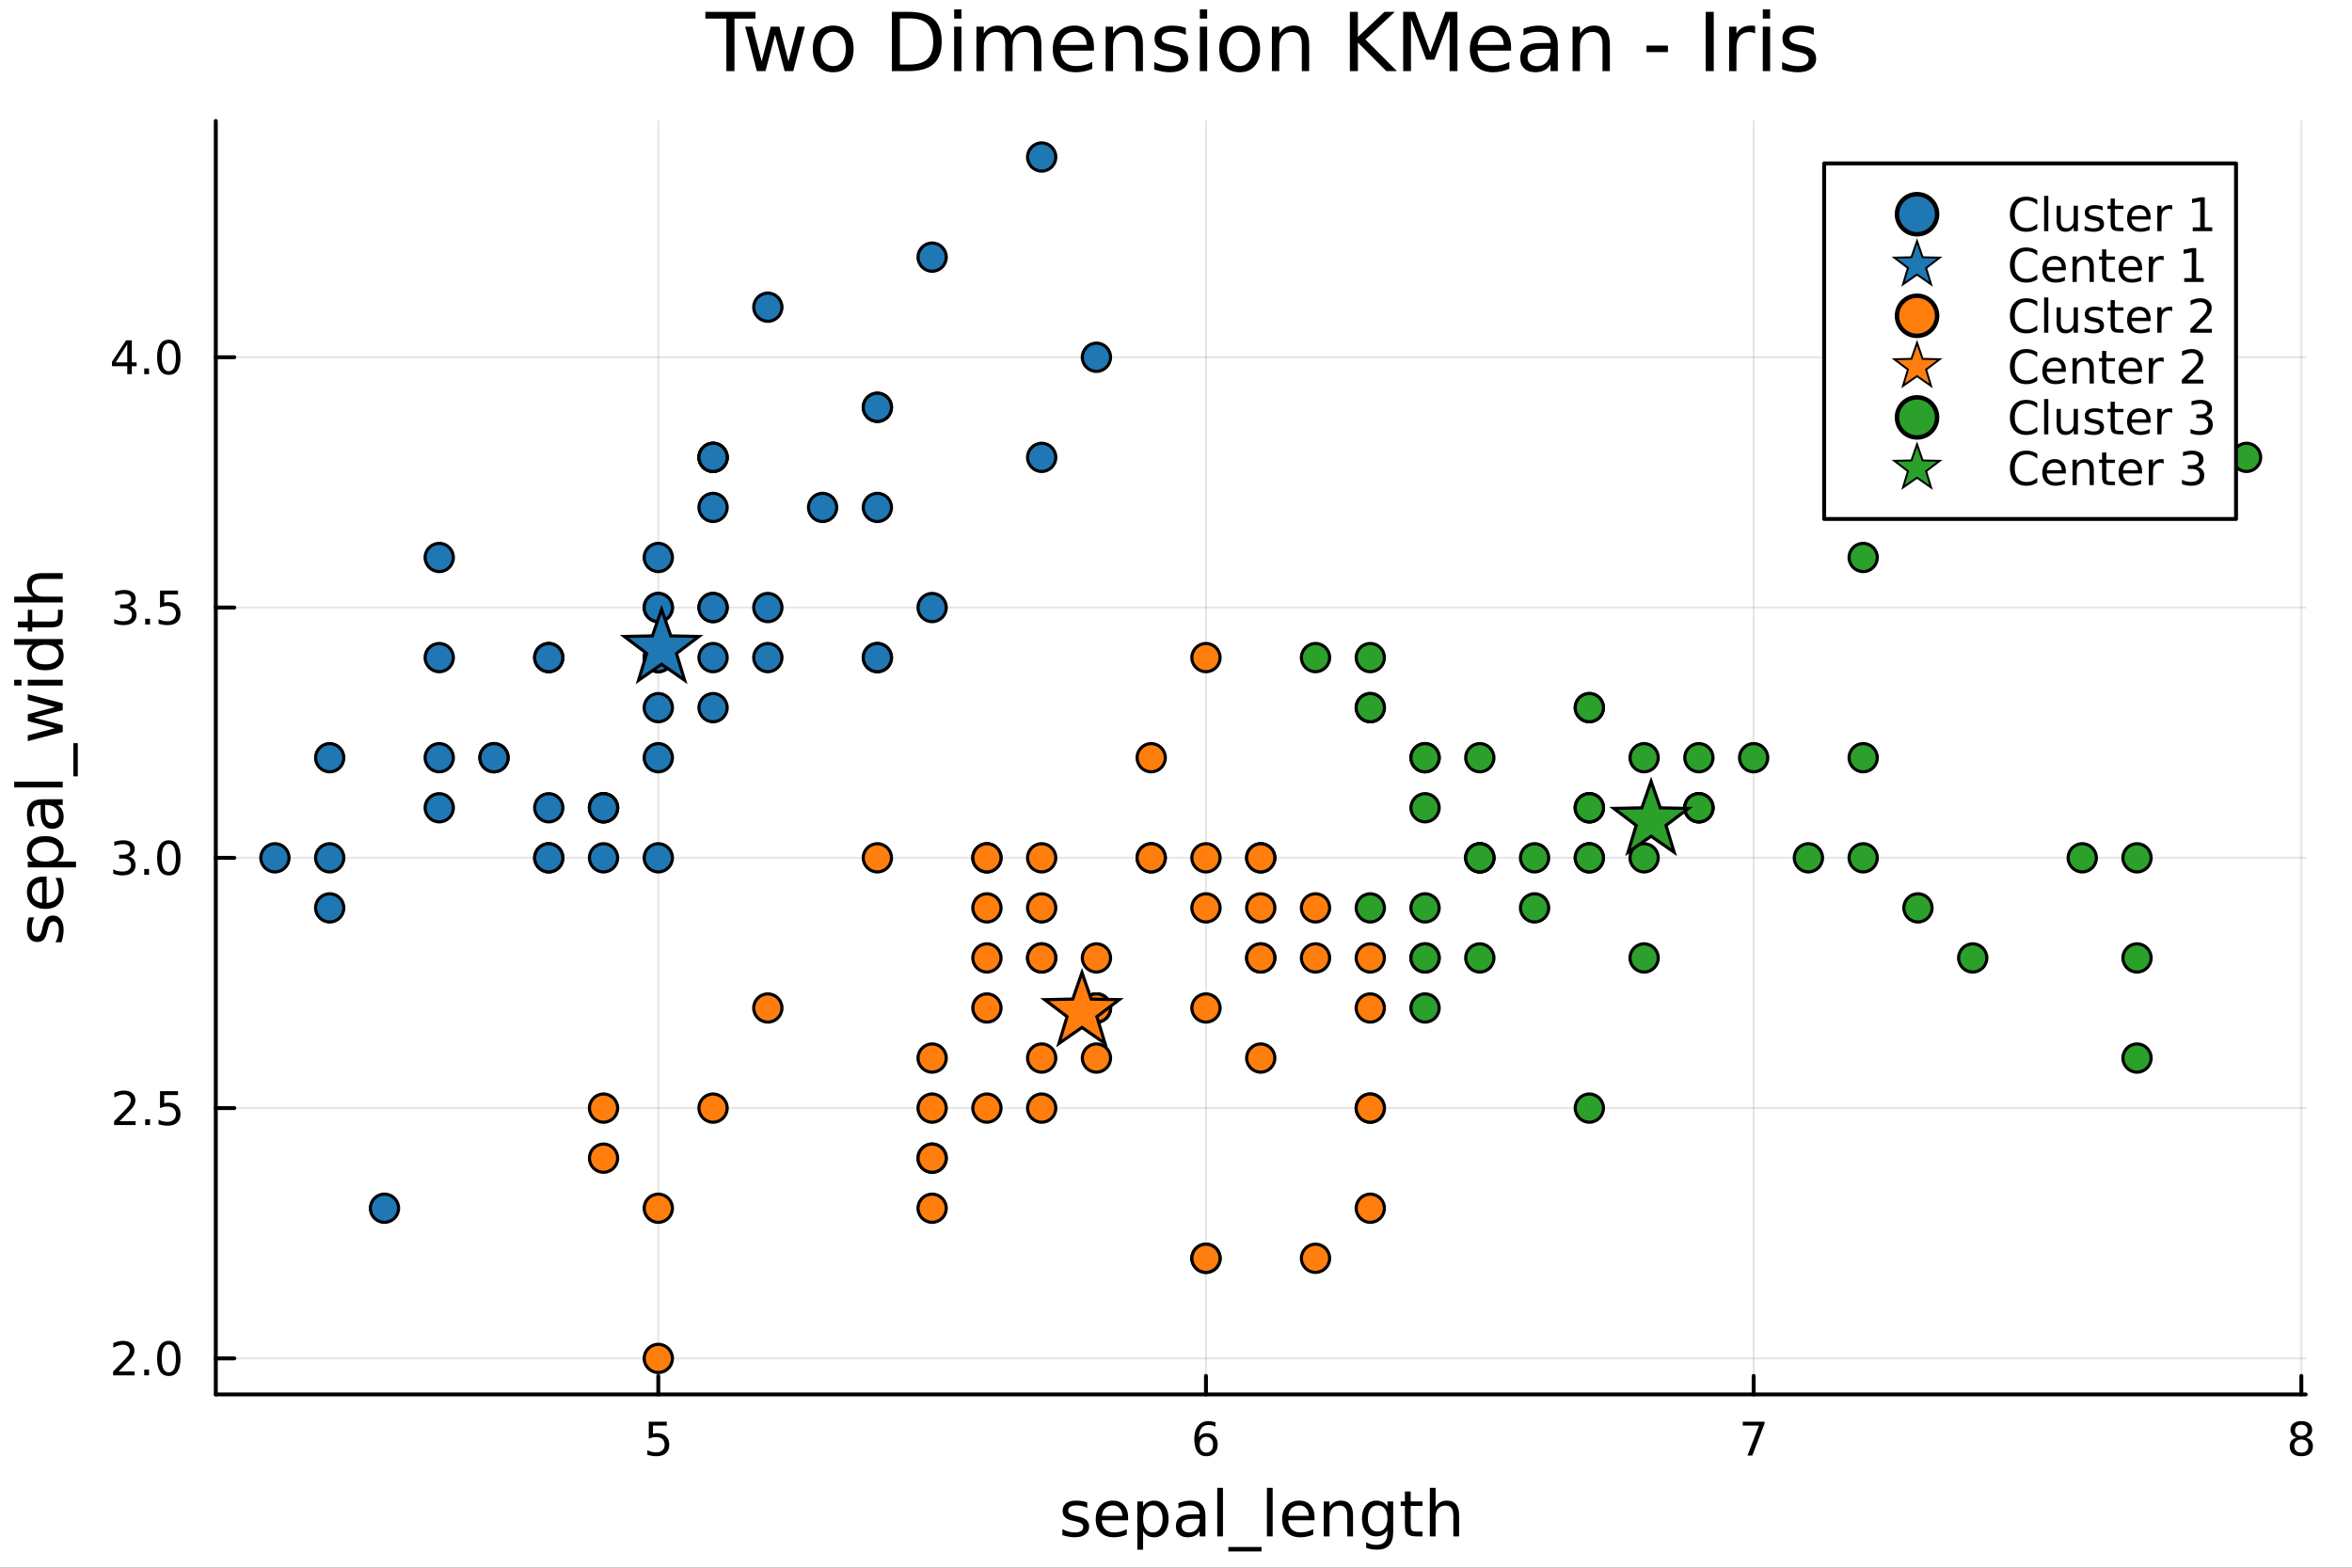 <?xml version="1.0" encoding="utf-8"?>
<svg xmlns="http://www.w3.org/2000/svg" xmlns:xlink="http://www.w3.org/1999/xlink" width="600" height="400" viewBox="0 0 2400 1600">
<rect x="0" y="0" width="2400" height="1600" fill="#333333" stroke="none"/>
<defs>
  <clipPath id="clip370">
    <rect x="0" y="0" width="2400" height="1600"/>
  </clipPath>
</defs>
<path clip-path="url(#clip370)" d="M0 1600 L2400 1600 L2400 0 L0 0  Z" fill="#ffffff" fill-rule="evenodd" fill-opacity="1"/>
<defs>
  <clipPath id="clip371">
    <rect x="480" y="0" width="1681" height="1600"/>
  </clipPath>
</defs>
<path clip-path="url(#clip370)" d="M220.19 1423.18 L2352.76 1423.18 L2352.76 123.472 L220.19 123.472  Z" fill="#ffffff" fill-rule="evenodd" fill-opacity="1"/>
<defs>
  <clipPath id="clip372">
    <rect x="220" y="123" width="2134" height="1301"/>
  </clipPath>
</defs>
<polyline clip-path="url(#clip372)" style="stroke:#000000; stroke-linecap:round; stroke-linejoin:round; stroke-width:2; stroke-opacity:0.1; fill:none" points="671.74,1423.18 671.74,123.472 "/>
<polyline clip-path="url(#clip372)" style="stroke:#000000; stroke-linecap:round; stroke-linejoin:round; stroke-width:2; stroke-opacity:0.1; fill:none" points="1230.59,1423.18 1230.59,123.472 "/>
<polyline clip-path="url(#clip372)" style="stroke:#000000; stroke-linecap:round; stroke-linejoin:round; stroke-width:2; stroke-opacity:0.1; fill:none" points="1789.44,1423.18 1789.44,123.472 "/>
<polyline clip-path="url(#clip372)" style="stroke:#000000; stroke-linecap:round; stroke-linejoin:round; stroke-width:2; stroke-opacity:0.1; fill:none" points="2348.29,1423.18 2348.29,123.472 "/>
<polyline clip-path="url(#clip370)" style="stroke:#000000; stroke-linecap:round; stroke-linejoin:round; stroke-width:4; stroke-opacity:1; fill:none" points="220.19,1423.18 2352.76,1423.18 "/>
<polyline clip-path="url(#clip370)" style="stroke:#000000; stroke-linecap:round; stroke-linejoin:round; stroke-width:4; stroke-opacity:1; fill:none" points="671.74,1423.18 671.74,1404.28 "/>
<polyline clip-path="url(#clip370)" style="stroke:#000000; stroke-linecap:round; stroke-linejoin:round; stroke-width:4; stroke-opacity:1; fill:none" points="1230.59,1423.18 1230.59,1404.28 "/>
<polyline clip-path="url(#clip370)" style="stroke:#000000; stroke-linecap:round; stroke-linejoin:round; stroke-width:4; stroke-opacity:1; fill:none" points="1789.44,1423.18 1789.44,1404.28 "/>
<polyline clip-path="url(#clip370)" style="stroke:#000000; stroke-linecap:round; stroke-linejoin:round; stroke-width:4; stroke-opacity:1; fill:none" points="2348.29,1423.18 2348.29,1404.28 "/>
<path clip-path="url(#clip370)" d="M662.018 1451.02 L680.374 1451.02 L680.374 1454.96 L666.3 1454.96 L666.3 1463.43 Q667.319 1463.08 668.337 1462.92 Q669.356 1462.73 670.374 1462.73 Q676.161 1462.73 679.541 1465.9 Q682.92 1469.08 682.92 1474.49 Q682.92 1480.07 679.448 1483.17 Q675.976 1486.25 669.657 1486.25 Q667.481 1486.25 665.212 1485.88 Q662.967 1485.51 660.559 1484.77 L660.559 1480.07 Q662.643 1481.2 664.865 1481.76 Q667.087 1482.32 669.564 1482.32 Q673.569 1482.32 675.907 1480.21 Q678.244 1478.1 678.244 1474.49 Q678.244 1470.88 675.907 1468.77 Q673.569 1466.67 669.564 1466.67 Q667.689 1466.67 665.814 1467.08 Q663.962 1467.5 662.018 1468.38 L662.018 1451.02 Z" fill="#000000" fill-rule="nonzero" fill-opacity="1" /><path clip-path="url(#clip370)" d="M1230.99 1466.44 Q1227.85 1466.44 1225.99 1468.59 Q1224.16 1470.74 1224.16 1474.49 Q1224.16 1478.22 1225.99 1480.39 Q1227.85 1482.55 1230.99 1482.55 Q1234.14 1482.55 1235.97 1480.39 Q1237.82 1478.22 1237.82 1474.49 Q1237.82 1470.74 1235.97 1468.59 Q1234.14 1466.44 1230.99 1466.44 M1240.28 1451.78 L1240.28 1456.04 Q1238.52 1455.21 1236.71 1454.77 Q1234.93 1454.33 1233.17 1454.33 Q1228.54 1454.33 1226.09 1457.45 Q1223.66 1460.58 1223.31 1466.9 Q1224.67 1464.89 1226.73 1463.82 Q1228.79 1462.73 1231.27 1462.73 Q1236.48 1462.73 1239.49 1465.9 Q1242.52 1469.05 1242.52 1474.49 Q1242.52 1479.82 1239.37 1483.03 Q1236.22 1486.25 1230.99 1486.25 Q1225 1486.25 1221.83 1481.67 Q1218.66 1477.06 1218.66 1468.33 Q1218.66 1460.14 1222.54 1455.28 Q1226.43 1450.39 1232.98 1450.39 Q1234.74 1450.39 1236.53 1450.74 Q1238.33 1451.09 1240.28 1451.78 Z" fill="#000000" fill-rule="nonzero" fill-opacity="1" /><path clip-path="url(#clip370)" d="M1778.33 1451.02 L1800.55 1451.02 L1800.55 1453.01 L1788 1485.58 L1783.12 1485.58 L1794.92 1454.96 L1778.33 1454.96 L1778.33 1451.02 Z" fill="#000000" fill-rule="nonzero" fill-opacity="1" /><path clip-path="url(#clip370)" d="M2348.29 1469.17 Q2344.95 1469.17 2343.03 1470.95 Q2341.13 1472.73 2341.13 1475.86 Q2341.13 1478.98 2343.03 1480.77 Q2344.95 1482.55 2348.29 1482.55 Q2351.62 1482.55 2353.54 1480.77 Q2355.46 1478.96 2355.46 1475.86 Q2355.46 1472.73 2353.54 1470.95 Q2351.64 1469.17 2348.29 1469.17 M2343.61 1467.18 Q2340.6 1466.44 2338.91 1464.38 Q2337.24 1462.32 2337.24 1459.35 Q2337.24 1455.21 2340.18 1452.8 Q2343.15 1450.39 2348.29 1450.39 Q2353.45 1450.39 2356.39 1452.8 Q2359.33 1455.21 2359.33 1459.35 Q2359.33 1462.32 2357.64 1464.38 Q2355.97 1466.44 2352.98 1467.18 Q2356.36 1467.96 2358.24 1470.26 Q2360.14 1472.55 2360.14 1475.86 Q2360.14 1480.88 2357.06 1483.57 Q2354 1486.25 2348.29 1486.25 Q2342.57 1486.25 2339.49 1483.57 Q2336.43 1480.88 2336.43 1475.86 Q2336.43 1472.55 2338.33 1470.26 Q2340.23 1467.96 2343.61 1467.18 M2341.9 1459.79 Q2341.9 1462.48 2343.56 1463.98 Q2345.25 1465.49 2348.29 1465.49 Q2351.29 1465.49 2352.98 1463.98 Q2354.7 1462.48 2354.7 1459.79 Q2354.7 1457.11 2352.98 1455.6 Q2351.29 1454.1 2348.29 1454.1 Q2345.25 1454.1 2343.56 1455.6 Q2341.9 1457.11 2341.9 1459.79 Z" fill="#000000" fill-rule="nonzero" fill-opacity="1" /><path clip-path="url(#clip370)" d="M1109.41 1533.45 L1109.41 1538.98 Q1106.93 1537.71 1104.25 1537.07 Q1101.58 1536.44 1098.72 1536.44 Q1094.36 1536.44 1092.16 1537.77 Q1090 1539.11 1090 1541.79 Q1090 1543.82 1091.56 1545 Q1093.11 1546.15 1097.83 1547.2 L1099.83 1547.64 Q1106.07 1548.98 1108.68 1551.43 Q1111.32 1553.85 1111.32 1558.21 Q1111.32 1563.17 1107.37 1566.07 Q1103.46 1568.97 1096.58 1568.97 Q1093.72 1568.97 1090.6 1568.39 Q1087.51 1567.85 1084.08 1566.74 L1084.08 1560.69 Q1087.32 1562.38 1090.47 1563.24 Q1093.62 1564.07 1096.71 1564.07 Q1100.85 1564.07 1103.08 1562.66 Q1105.31 1561.23 1105.31 1558.65 Q1105.31 1556.27 1103.68 1554.99 Q1102.09 1553.72 1096.65 1552.54 L1094.61 1552.07 Q1089.17 1550.92 1086.75 1548.56 Q1084.33 1546.18 1084.33 1542.04 Q1084.33 1537.01 1087.89 1534.27 Q1091.46 1531.54 1098.02 1531.54 Q1101.26 1531.54 1104.13 1532.01 Q1106.99 1532.49 1109.41 1533.45 Z" fill="#000000" fill-rule="nonzero" fill-opacity="1" /><path clip-path="url(#clip370)" d="M1151.14 1548.76 L1151.14 1551.62 L1124.21 1551.62 Q1124.59 1557.67 1127.84 1560.85 Q1131.12 1564 1136.94 1564 Q1140.32 1564 1143.47 1563.17 Q1146.65 1562.35 1149.77 1560.69 L1149.77 1566.23 Q1146.62 1567.57 1143.31 1568.27 Q1140 1568.97 1136.59 1568.97 Q1128.06 1568.97 1123.07 1564 Q1118.1 1559.04 1118.1 1550.57 Q1118.1 1541.82 1122.81 1536.69 Q1127.55 1531.54 1135.57 1531.54 Q1142.77 1531.54 1146.94 1536.18 Q1151.14 1540.8 1151.14 1548.76 M1145.28 1547.04 Q1145.22 1542.23 1142.58 1539.37 Q1139.97 1536.5 1135.64 1536.5 Q1130.74 1536.5 1127.78 1539.27 Q1124.85 1542.04 1124.4 1547.07 L1145.28 1547.04 Z" fill="#000000" fill-rule="nonzero" fill-opacity="1" /><path clip-path="url(#clip370)" d="M1166.42 1562.7 L1166.42 1581.6 L1160.53 1581.6 L1160.53 1532.4 L1166.42 1532.4 L1166.42 1537.81 Q1168.26 1534.62 1171.06 1533.1 Q1173.9 1531.54 1177.81 1531.54 Q1184.3 1531.54 1188.35 1536.69 Q1192.42 1541.85 1192.42 1550.25 Q1192.42 1558.65 1188.35 1563.81 Q1184.3 1568.97 1177.81 1568.97 Q1173.9 1568.97 1171.06 1567.44 Q1168.26 1565.88 1166.42 1562.7 M1186.34 1550.25 Q1186.34 1543.79 1183.67 1540.13 Q1181.03 1536.44 1176.38 1536.44 Q1171.73 1536.44 1169.06 1540.13 Q1166.42 1543.79 1166.42 1550.25 Q1166.42 1556.71 1169.06 1560.4 Q1171.73 1564.07 1176.38 1564.07 Q1181.03 1564.07 1183.67 1560.4 Q1186.34 1556.71 1186.34 1550.25 Z" fill="#000000" fill-rule="nonzero" fill-opacity="1" /><path clip-path="url(#clip370)" d="M1218.33 1550.12 Q1211.23 1550.12 1208.49 1551.75 Q1205.76 1553.37 1205.76 1557.29 Q1205.76 1560.4 1207.79 1562.25 Q1209.86 1564.07 1213.39 1564.07 Q1218.26 1564.07 1221.19 1560.63 Q1224.15 1557.16 1224.15 1551.43 L1224.15 1550.12 L1218.33 1550.12 M1230.01 1547.71 L1230.01 1568.04 L1224.15 1568.04 L1224.15 1562.63 Q1222.15 1565.88 1219.16 1567.44 Q1216.16 1568.97 1211.84 1568.97 Q1206.36 1568.97 1203.11 1565.91 Q1199.9 1562.82 1199.9 1557.67 Q1199.9 1551.65 1203.91 1548.6 Q1207.95 1545.54 1215.94 1545.54 L1224.15 1545.54 L1224.15 1544.97 Q1224.15 1540.93 1221.48 1538.73 Q1218.84 1536.5 1214.03 1536.5 Q1210.98 1536.5 1208.08 1537.23 Q1205.18 1537.97 1202.51 1539.43 L1202.51 1534.02 Q1205.72 1532.78 1208.75 1532.17 Q1211.77 1531.54 1214.64 1531.54 Q1222.37 1531.54 1226.19 1535.55 Q1230.01 1539.56 1230.01 1547.71 Z" fill="#000000" fill-rule="nonzero" fill-opacity="1" /><path clip-path="url(#clip370)" d="M1242.07 1518.52 L1247.93 1518.52 L1247.93 1568.04 L1242.07 1568.04 L1242.07 1518.52 Z" fill="#000000" fill-rule="nonzero" fill-opacity="1" /><path clip-path="url(#clip370)" d="M1287.27 1578.87 L1287.27 1583.42 L1253.4 1583.42 L1253.4 1578.87 L1287.27 1578.87 Z" fill="#000000" fill-rule="nonzero" fill-opacity="1" /><path clip-path="url(#clip370)" d="M1292.78 1518.52 L1298.63 1518.52 L1298.63 1568.04 L1292.78 1568.04 L1292.78 1518.52 Z" fill="#000000" fill-rule="nonzero" fill-opacity="1" /><path clip-path="url(#clip370)" d="M1341.38 1548.76 L1341.38 1551.62 L1314.45 1551.62 Q1314.83 1557.67 1318.08 1560.85 Q1321.36 1564 1327.18 1564 Q1330.56 1564 1333.71 1563.17 Q1336.89 1562.35 1340.01 1560.69 L1340.01 1566.23 Q1336.86 1567.57 1333.55 1568.27 Q1330.24 1568.97 1326.83 1568.97 Q1318.3 1568.97 1313.3 1564 Q1308.34 1559.04 1308.34 1550.57 Q1308.34 1541.82 1313.05 1536.69 Q1317.79 1531.54 1325.81 1531.54 Q1333.01 1531.54 1337.18 1536.18 Q1341.38 1540.8 1341.38 1548.76 M1335.52 1547.04 Q1335.46 1542.23 1332.82 1539.37 Q1330.21 1536.5 1325.88 1536.5 Q1320.98 1536.5 1318.02 1539.27 Q1315.09 1542.04 1314.64 1547.07 L1335.52 1547.04 Z" fill="#000000" fill-rule="nonzero" fill-opacity="1" /><path clip-path="url(#clip370)" d="M1380.62 1546.53 L1380.62 1568.04 L1374.77 1568.04 L1374.77 1546.72 Q1374.77 1541.66 1372.79 1539.14 Q1370.82 1536.63 1366.87 1536.63 Q1362.13 1536.63 1359.39 1539.65 Q1356.66 1542.68 1356.66 1547.9 L1356.66 1568.04 L1350.77 1568.04 L1350.77 1532.4 L1356.66 1532.4 L1356.66 1537.93 Q1358.76 1534.72 1361.59 1533.13 Q1364.45 1531.54 1368.18 1531.54 Q1374.32 1531.54 1377.47 1535.36 Q1380.62 1539.14 1380.62 1546.53 Z" fill="#000000" fill-rule="nonzero" fill-opacity="1" /><path clip-path="url(#clip370)" d="M1415.76 1549.81 Q1415.76 1543.44 1413.12 1539.94 Q1410.51 1536.44 1405.77 1536.44 Q1401.06 1536.44 1398.41 1539.94 Q1395.8 1543.44 1395.8 1549.81 Q1395.8 1556.14 1398.41 1559.64 Q1401.06 1563.14 1405.77 1563.14 Q1410.51 1563.14 1413.12 1559.64 Q1415.76 1556.14 1415.76 1549.81 M1421.62 1563.62 Q1421.62 1572.72 1417.57 1577.15 Q1413.53 1581.6 1405.19 1581.6 Q1402.11 1581.6 1399.37 1581.13 Q1396.63 1580.68 1394.05 1579.72 L1394.05 1574.03 Q1396.63 1575.43 1399.15 1576.1 Q1401.66 1576.76 1404.27 1576.76 Q1410.03 1576.76 1412.9 1573.74 Q1415.76 1570.75 1415.76 1564.67 L1415.76 1561.77 Q1413.95 1564.92 1411.11 1566.48 Q1408.28 1568.04 1404.33 1568.04 Q1397.78 1568.04 1393.77 1563.05 Q1389.76 1558.05 1389.76 1549.81 Q1389.76 1541.53 1393.77 1536.53 Q1397.78 1531.54 1404.33 1531.54 Q1408.28 1531.54 1411.11 1533.1 Q1413.95 1534.66 1415.76 1537.81 L1415.76 1532.4 L1421.62 1532.4 L1421.62 1563.62 Z" fill="#000000" fill-rule="nonzero" fill-opacity="1" /><path clip-path="url(#clip370)" d="M1439.47 1522.27 L1439.47 1532.4 L1451.54 1532.4 L1451.54 1536.95 L1439.47 1536.95 L1439.47 1556.3 Q1439.47 1560.66 1440.65 1561.9 Q1441.86 1563.14 1445.52 1563.14 L1451.54 1563.14 L1451.54 1568.04 L1445.52 1568.04 Q1438.74 1568.04 1436.16 1565.53 Q1433.58 1562.98 1433.58 1556.3 L1433.58 1536.95 L1429.29 1536.95 L1429.29 1532.4 L1433.58 1532.4 L1433.58 1522.27 L1439.47 1522.27 Z" fill="#000000" fill-rule="nonzero" fill-opacity="1" /><path clip-path="url(#clip370)" d="M1488.87 1546.53 L1488.87 1568.04 L1483.01 1568.04 L1483.01 1546.72 Q1483.01 1541.66 1481.04 1539.14 Q1479.07 1536.63 1475.12 1536.63 Q1470.38 1536.63 1467.64 1539.65 Q1464.9 1542.68 1464.9 1547.9 L1464.9 1568.04 L1459.02 1568.04 L1459.02 1518.52 L1464.9 1518.52 L1464.9 1537.93 Q1467 1534.72 1469.84 1533.13 Q1472.7 1531.54 1476.43 1531.54 Q1482.57 1531.54 1485.72 1535.36 Q1488.87 1539.14 1488.87 1546.53 Z" fill="#000000" fill-rule="nonzero" fill-opacity="1" /><polyline clip-path="url(#clip372)" style="stroke:#000000; stroke-linecap:round; stroke-linejoin:round; stroke-width:2; stroke-opacity:0.1; fill:none" points="220.19,1386.4 2352.76,1386.4 "/>
<polyline clip-path="url(#clip372)" style="stroke:#000000; stroke-linecap:round; stroke-linejoin:round; stroke-width:2; stroke-opacity:0.1; fill:none" points="220.19,1130.95 2352.76,1130.95 "/>
<polyline clip-path="url(#clip372)" style="stroke:#000000; stroke-linecap:round; stroke-linejoin:round; stroke-width:2; stroke-opacity:0.1; fill:none" points="220.19,875.504 2352.76,875.504 "/>
<polyline clip-path="url(#clip372)" style="stroke:#000000; stroke-linecap:round; stroke-linejoin:round; stroke-width:2; stroke-opacity:0.1; fill:none" points="220.19,620.059 2352.76,620.059 "/>
<polyline clip-path="url(#clip372)" style="stroke:#000000; stroke-linecap:round; stroke-linejoin:round; stroke-width:2; stroke-opacity:0.1; fill:none" points="220.19,364.613 2352.76,364.613 "/>
<polyline clip-path="url(#clip370)" style="stroke:#000000; stroke-linecap:round; stroke-linejoin:round; stroke-width:4; stroke-opacity:1; fill:none" points="220.19,1423.18 220.19,123.472 "/>
<polyline clip-path="url(#clip370)" style="stroke:#000000; stroke-linecap:round; stroke-linejoin:round; stroke-width:4; stroke-opacity:1; fill:none" points="220.19,1386.4 239.088,1386.4 "/>
<polyline clip-path="url(#clip370)" style="stroke:#000000; stroke-linecap:round; stroke-linejoin:round; stroke-width:4; stroke-opacity:1; fill:none" points="220.19,1130.95 239.088,1130.95 "/>
<polyline clip-path="url(#clip370)" style="stroke:#000000; stroke-linecap:round; stroke-linejoin:round; stroke-width:4; stroke-opacity:1; fill:none" points="220.19,875.504 239.088,875.504 "/>
<polyline clip-path="url(#clip370)" style="stroke:#000000; stroke-linecap:round; stroke-linejoin:round; stroke-width:4; stroke-opacity:1; fill:none" points="220.19,620.059 239.088,620.059 "/>
<polyline clip-path="url(#clip370)" style="stroke:#000000; stroke-linecap:round; stroke-linejoin:round; stroke-width:4; stroke-opacity:1; fill:none" points="220.19,364.613 239.088,364.613 "/>
<path clip-path="url(#clip370)" d="M121.043 1399.74 L137.362 1399.74 L137.362 1403.68 L115.418 1403.68 L115.418 1399.74 Q118.08 1396.99 122.663 1392.36 Q127.269 1387.7 128.45 1386.36 Q130.695 1383.84 131.575 1382.1 Q132.478 1380.34 132.478 1378.65 Q132.478 1375.9 130.533 1374.16 Q128.612 1372.43 125.51 1372.43 Q123.311 1372.43 120.857 1373.19 Q118.427 1373.95 115.649 1375.5 L115.649 1370.78 Q118.473 1369.65 120.927 1369.07 Q123.38 1368.49 125.418 1368.49 Q130.788 1368.49 133.982 1371.18 Q137.177 1373.86 137.177 1378.35 Q137.177 1380.48 136.367 1382.4 Q135.579 1384.3 133.473 1386.89 Q132.894 1387.56 129.792 1390.78 Q126.691 1393.98 121.043 1399.74 Z" fill="#000000" fill-rule="nonzero" fill-opacity="1" /><path clip-path="url(#clip370)" d="M147.177 1397.8 L152.061 1397.8 L152.061 1403.68 L147.177 1403.68 L147.177 1397.8 Z" fill="#000000" fill-rule="nonzero" fill-opacity="1" /><path clip-path="url(#clip370)" d="M172.246 1372.19 Q168.635 1372.19 166.806 1375.76 Q165.001 1379.3 165.001 1386.43 Q165.001 1393.54 166.806 1397.1 Q168.635 1400.64 172.246 1400.64 Q175.88 1400.64 177.686 1397.1 Q179.514 1393.54 179.514 1386.43 Q179.514 1379.3 177.686 1375.76 Q175.88 1372.19 172.246 1372.19 M172.246 1368.49 Q178.056 1368.49 181.112 1373.1 Q184.19 1377.68 184.19 1386.43 Q184.19 1395.16 181.112 1399.76 Q178.056 1404.35 172.246 1404.35 Q166.436 1404.35 163.357 1399.76 Q160.302 1395.16 160.302 1386.43 Q160.302 1377.68 163.357 1373.1 Q166.436 1368.49 172.246 1368.49 Z" fill="#000000" fill-rule="nonzero" fill-opacity="1" /><path clip-path="url(#clip370)" d="M122.038 1144.29 L138.357 1144.29 L138.357 1148.23 L116.413 1148.23 L116.413 1144.29 Q119.075 1141.54 123.658 1136.91 Q128.265 1132.26 129.445 1130.92 Q131.691 1128.39 132.57 1126.66 Q133.473 1124.9 133.473 1123.21 Q133.473 1120.45 131.529 1118.72 Q129.607 1116.98 126.505 1116.98 Q124.306 1116.98 121.853 1117.74 Q119.422 1118.51 116.644 1120.06 L116.644 1115.34 Q119.468 1114.2 121.922 1113.62 Q124.376 1113.04 126.413 1113.04 Q131.783 1113.04 134.978 1115.73 Q138.172 1118.42 138.172 1122.91 Q138.172 1125.04 137.362 1126.96 Q136.575 1128.86 134.468 1131.45 Q133.89 1132.12 130.788 1135.34 Q127.686 1138.53 122.038 1144.29 Z" fill="#000000" fill-rule="nonzero" fill-opacity="1" /><path clip-path="url(#clip370)" d="M148.172 1142.35 L153.056 1142.35 L153.056 1148.23 L148.172 1148.23 L148.172 1142.35 Z" fill="#000000" fill-rule="nonzero" fill-opacity="1" /><path clip-path="url(#clip370)" d="M163.288 1113.67 L181.644 1113.67 L181.644 1117.61 L167.57 1117.61 L167.57 1126.08 Q168.589 1125.73 169.607 1125.57 Q170.626 1125.38 171.644 1125.38 Q177.431 1125.38 180.811 1128.55 Q184.19 1131.73 184.19 1137.14 Q184.19 1142.72 180.718 1145.82 Q177.246 1148.9 170.927 1148.9 Q168.751 1148.9 166.482 1148.53 Q164.237 1148.16 161.829 1147.42 L161.829 1142.72 Q163.913 1143.85 166.135 1144.41 Q168.357 1144.97 170.834 1144.97 Q174.839 1144.97 177.176 1142.86 Q179.514 1140.75 179.514 1137.14 Q179.514 1133.53 177.176 1131.42 Q174.839 1129.32 170.834 1129.32 Q168.959 1129.32 167.084 1129.73 Q165.232 1130.15 163.288 1131.03 L163.288 1113.67 Z" fill="#000000" fill-rule="nonzero" fill-opacity="1" /><path clip-path="url(#clip370)" d="M131.181 874.15 Q134.538 874.868 136.413 877.136 Q138.311 879.405 138.311 882.738 Q138.311 887.854 134.792 890.655 Q131.274 893.456 124.793 893.456 Q122.617 893.456 120.302 893.016 Q118.01 892.599 115.556 891.743 L115.556 887.229 Q117.501 888.363 119.816 888.942 Q122.13 889.52 124.654 889.52 Q129.052 889.52 131.343 887.784 Q133.658 886.048 133.658 882.738 Q133.658 879.682 131.505 877.97 Q129.376 876.233 125.556 876.233 L121.529 876.233 L121.529 872.391 L125.742 872.391 Q129.191 872.391 131.019 871.025 Q132.848 869.636 132.848 867.044 Q132.848 864.382 130.95 862.97 Q129.075 861.534 125.556 861.534 Q123.635 861.534 121.436 861.951 Q119.237 862.368 116.598 863.247 L116.598 859.081 Q119.26 858.34 121.575 857.97 Q123.913 857.599 125.973 857.599 Q131.297 857.599 134.399 860.03 Q137.501 862.437 137.501 866.558 Q137.501 869.428 135.857 871.419 Q134.214 873.386 131.181 874.15 Z" fill="#000000" fill-rule="nonzero" fill-opacity="1" /><path clip-path="url(#clip370)" d="M147.177 886.905 L152.061 886.905 L152.061 892.784 L147.177 892.784 L147.177 886.905 Z" fill="#000000" fill-rule="nonzero" fill-opacity="1" /><path clip-path="url(#clip370)" d="M172.246 861.303 Q168.635 861.303 166.806 864.868 Q165.001 868.409 165.001 875.539 Q165.001 882.645 166.806 886.21 Q168.635 889.752 172.246 889.752 Q175.88 889.752 177.686 886.21 Q179.514 882.645 179.514 875.539 Q179.514 868.409 177.686 864.868 Q175.88 861.303 172.246 861.303 M172.246 857.599 Q178.056 857.599 181.112 862.206 Q184.19 866.789 184.19 875.539 Q184.19 884.266 181.112 888.872 Q178.056 893.456 172.246 893.456 Q166.436 893.456 163.357 888.872 Q160.302 884.266 160.302 875.539 Q160.302 866.789 163.357 862.206 Q166.436 857.599 172.246 857.599 Z" fill="#000000" fill-rule="nonzero" fill-opacity="1" /><path clip-path="url(#clip370)" d="M132.177 618.704 Q135.533 619.422 137.408 621.691 Q139.306 623.959 139.306 627.292 Q139.306 632.408 135.788 635.209 Q132.269 638.01 125.788 638.01 Q123.612 638.01 121.297 637.57 Q119.006 637.153 116.552 636.297 L116.552 631.783 Q118.496 632.917 120.811 633.496 Q123.126 634.075 125.649 634.075 Q130.047 634.075 132.339 632.339 Q134.654 630.602 134.654 627.292 Q134.654 624.237 132.501 622.524 Q130.371 620.788 126.552 620.788 L122.524 620.788 L122.524 616.945 L126.737 616.945 Q130.186 616.945 132.015 615.579 Q133.843 614.191 133.843 611.598 Q133.843 608.936 131.945 607.524 Q130.07 606.089 126.552 606.089 Q124.63 606.089 122.431 606.505 Q120.232 606.922 117.593 607.802 L117.593 603.635 Q120.255 602.894 122.57 602.524 Q124.908 602.154 126.968 602.154 Q132.292 602.154 135.394 604.584 Q138.496 606.992 138.496 611.112 Q138.496 613.982 136.853 615.973 Q135.209 617.941 132.177 618.704 Z" fill="#000000" fill-rule="nonzero" fill-opacity="1" /><path clip-path="url(#clip370)" d="M148.172 631.459 L153.056 631.459 L153.056 637.339 L148.172 637.339 L148.172 631.459 Z" fill="#000000" fill-rule="nonzero" fill-opacity="1" /><path clip-path="url(#clip370)" d="M163.288 602.779 L181.644 602.779 L181.644 606.714 L167.57 606.714 L167.57 615.186 Q168.589 614.839 169.607 614.677 Q170.626 614.491 171.644 614.491 Q177.431 614.491 180.811 617.663 Q184.19 620.834 184.19 626.251 Q184.19 631.829 180.718 634.931 Q177.246 638.01 170.927 638.01 Q168.751 638.01 166.482 637.639 Q164.237 637.269 161.829 636.528 L161.829 631.829 Q163.913 632.964 166.135 633.519 Q168.357 634.075 170.834 634.075 Q174.839 634.075 177.176 631.968 Q179.514 629.862 179.514 626.251 Q179.514 622.64 177.176 620.533 Q174.839 618.427 170.834 618.427 Q168.959 618.427 167.084 618.843 Q165.232 619.26 163.288 620.14 L163.288 602.779 Z" fill="#000000" fill-rule="nonzero" fill-opacity="1" /><path clip-path="url(#clip370)" d="M129.862 351.407 L118.056 369.856 L129.862 369.856 L129.862 351.407 M128.635 347.333 L134.515 347.333 L134.515 369.856 L139.445 369.856 L139.445 373.745 L134.515 373.745 L134.515 381.893 L129.862 381.893 L129.862 373.745 L114.26 373.745 L114.26 369.231 L128.635 347.333 Z" fill="#000000" fill-rule="nonzero" fill-opacity="1" /><path clip-path="url(#clip370)" d="M147.177 376.013 L152.061 376.013 L152.061 381.893 L147.177 381.893 L147.177 376.013 Z" fill="#000000" fill-rule="nonzero" fill-opacity="1" /><path clip-path="url(#clip370)" d="M172.246 350.412 Q168.635 350.412 166.806 353.976 Q165.001 357.518 165.001 364.648 Q165.001 371.754 166.806 375.319 Q168.635 378.86 172.246 378.86 Q175.88 378.86 177.686 375.319 Q179.514 371.754 179.514 364.648 Q179.514 357.518 177.686 353.976 Q175.88 350.412 172.246 350.412 M172.246 346.708 Q178.056 346.708 181.112 351.314 Q184.19 355.898 184.19 364.648 Q184.19 373.374 181.112 377.981 Q178.056 382.564 172.246 382.564 Q166.436 382.564 163.357 377.981 Q160.302 373.374 160.302 364.648 Q160.302 355.898 163.357 351.314 Q166.436 346.708 172.246 346.708 Z" fill="#000000" fill-rule="nonzero" fill-opacity="1" /><path clip-path="url(#clip370)" d="M29.407 936.336 L34.945 936.336 Q33.672 938.818 33.035 941.492 Q32.398 944.166 32.398 947.03 Q32.398 951.391 33.735 953.587 Q35.072 955.751 37.746 955.751 Q39.783 955.751 40.96 954.192 Q42.106 952.632 43.157 947.921 L43.602 945.916 Q44.939 939.678 47.39 937.068 Q49.809 934.426 54.169 934.426 Q59.134 934.426 62.031 938.373 Q64.927 942.288 64.927 949.163 Q64.927 952.027 64.354 955.146 Q63.813 958.234 62.699 961.671 L56.652 961.671 Q58.339 958.425 59.198 955.274 Q60.026 952.123 60.026 949.035 Q60.026 944.898 58.625 942.67 Q57.193 940.442 54.615 940.442 Q52.228 940.442 50.955 942.065 Q49.681 943.656 48.504 949.099 L48.026 951.136 Q46.88 956.579 44.525 958.998 Q42.138 961.417 38 961.417 Q32.971 961.417 30.234 957.852 Q27.497 954.287 27.497 947.73 Q27.497 944.484 27.974 941.619 Q28.452 938.755 29.407 936.336 Z" fill="#000000" fill-rule="nonzero" fill-opacity="1" /><path clip-path="url(#clip370)" d="M44.716 894.609 L47.581 894.609 L47.581 921.536 Q53.628 921.154 56.811 917.907 Q59.962 914.629 59.962 908.804 Q59.962 905.43 59.134 902.279 Q58.307 899.096 56.652 895.977 L62.19 895.977 Q63.527 899.128 64.227 902.438 Q64.927 905.749 64.927 909.154 Q64.927 917.684 59.962 922.681 Q54.997 927.647 46.53 927.647 Q37.777 927.647 32.653 922.936 Q27.497 918.194 27.497 910.173 Q27.497 902.98 32.144 898.81 Q36.759 894.609 44.716 894.609 M42.997 900.465 Q38.191 900.529 35.327 903.17 Q32.462 905.78 32.462 910.109 Q32.462 915.011 35.231 917.971 Q38 920.899 43.029 921.345 L42.997 900.465 Z" fill="#000000" fill-rule="nonzero" fill-opacity="1" /><path clip-path="url(#clip370)" d="M58.657 879.331 L77.563 879.331 L77.563 885.219 L28.356 885.219 L28.356 879.331 L33.767 879.331 Q30.584 877.485 29.056 874.684 Q27.497 871.851 27.497 867.936 Q27.497 861.443 32.653 857.401 Q37.809 853.327 46.212 853.327 Q54.615 853.327 59.771 857.401 Q64.927 861.443 64.927 867.936 Q64.927 871.851 63.399 874.684 Q61.84 877.485 58.657 879.331 M46.212 859.406 Q39.751 859.406 36.09 862.08 Q32.398 864.722 32.398 869.369 Q32.398 874.016 36.09 876.689 Q39.751 879.331 46.212 879.331 Q52.673 879.331 56.365 876.689 Q60.026 874.016 60.026 869.369 Q60.026 864.722 56.365 862.08 Q52.673 859.406 46.212 859.406 Z" fill="#000000" fill-rule="nonzero" fill-opacity="1" /><path clip-path="url(#clip370)" d="M46.085 827.419 Q46.085 834.516 47.708 837.254 Q49.331 839.991 53.246 839.991 Q56.365 839.991 58.211 837.954 Q60.026 835.885 60.026 832.352 Q60.026 827.482 56.588 824.554 Q53.119 821.594 47.39 821.594 L46.085 821.594 L46.085 827.419 M43.666 815.738 L64.004 815.738 L64.004 821.594 L58.593 821.594 Q61.84 823.599 63.399 826.591 Q64.927 829.583 64.927 833.912 Q64.927 839.386 61.872 842.633 Q58.784 845.847 53.628 845.847 Q47.612 845.847 44.557 841.837 Q41.501 837.795 41.501 829.806 L41.501 821.594 L40.928 821.594 Q36.886 821.594 34.69 824.268 Q32.462 826.909 32.462 831.715 Q32.462 834.771 33.194 837.667 Q33.926 840.564 35.39 843.237 L29.98 843.237 Q28.738 840.023 28.133 836.999 Q27.497 833.975 27.497 831.111 Q27.497 823.376 31.507 819.557 Q35.518 815.738 43.666 815.738 Z" fill="#000000" fill-rule="nonzero" fill-opacity="1" /><path clip-path="url(#clip370)" d="M14.479 803.674 L14.479 797.818 L64.004 797.818 L64.004 803.674 L14.479 803.674 Z" fill="#000000" fill-rule="nonzero" fill-opacity="1" /><path clip-path="url(#clip370)" d="M74.826 758.478 L79.377 758.478 L79.377 792.344 L74.826 792.344 L74.826 758.478 Z" fill="#000000" fill-rule="nonzero" fill-opacity="1" /><path clip-path="url(#clip370)" d="M28.356 756.377 L28.356 750.521 L56.174 743.2 L28.356 735.912 L28.356 729.005 L56.174 721.684 L28.356 714.395 L28.356 708.539 L64.004 717.865 L64.004 724.772 L34.786 732.442 L64.004 740.145 L64.004 747.052 L28.356 756.377 Z" fill="#000000" fill-rule="nonzero" fill-opacity="1" /><path clip-path="url(#clip370)" d="M28.356 699.659 L28.356 693.802 L64.004 693.802 L64.004 699.659 L28.356 699.659 M14.479 699.659 L14.479 693.802 L21.895 693.802 L21.895 699.659 L14.479 699.659 Z" fill="#000000" fill-rule="nonzero" fill-opacity="1" /><path clip-path="url(#clip370)" d="M33.767 658.091 L14.479 658.091 L14.479 652.234 L64.004 652.234 L64.004 658.091 L58.657 658.091 Q61.84 659.937 63.399 662.77 Q64.927 665.57 64.927 669.517 Q64.927 675.978 59.771 680.052 Q54.615 684.095 46.212 684.095 Q37.809 684.095 32.653 680.052 Q27.497 675.978 27.497 669.517 Q27.497 665.57 29.056 662.77 Q30.584 659.937 33.767 658.091 M46.212 678.047 Q52.673 678.047 56.365 675.406 Q60.026 672.732 60.026 668.085 Q60.026 663.438 56.365 660.764 Q52.673 658.091 46.212 658.091 Q39.751 658.091 36.09 660.764 Q32.398 663.438 32.398 668.085 Q32.398 672.732 36.09 675.406 Q39.751 678.047 46.212 678.047 Z" fill="#000000" fill-rule="nonzero" fill-opacity="1" /><path clip-path="url(#clip370)" d="M18.235 634.379 L28.356 634.379 L28.356 622.316 L32.908 622.316 L32.908 634.379 L52.259 634.379 Q56.62 634.379 57.861 633.201 Q59.103 631.991 59.103 628.331 L59.103 622.316 L64.004 622.316 L64.004 628.331 Q64.004 635.111 61.49 637.689 Q58.943 640.267 52.259 640.267 L32.908 640.267 L32.908 644.564 L28.356 644.564 L28.356 640.267 L18.235 640.267 L18.235 634.379 Z" fill="#000000" fill-rule="nonzero" fill-opacity="1" /><path clip-path="url(#clip370)" d="M42.488 584.981 L64.004 584.981 L64.004 590.837 L42.679 590.837 Q37.618 590.837 35.104 592.81 Q32.589 594.784 32.589 598.731 Q32.589 603.473 35.613 606.21 Q38.637 608.948 43.857 608.948 L64.004 608.948 L64.004 614.836 L14.479 614.836 L14.479 608.948 L33.894 608.948 Q30.68 606.847 29.088 604.014 Q27.497 601.15 27.497 597.426 Q27.497 591.283 31.316 588.132 Q35.104 584.981 42.488 584.981 Z" fill="#000000" fill-rule="nonzero" fill-opacity="1" /><path clip-path="url(#clip370)" d="M719.752 12.096 L770.915 12.096 L770.915 18.983 L749.445 18.983 L749.445 72.576 L741.221 72.576 L741.221 18.983 L719.752 18.983 L719.752 12.096 Z" fill="#000000" fill-rule="nonzero" fill-opacity="1" /><path clip-path="url(#clip370)" d="M760.423 27.206 L767.876 27.206 L777.193 62.611 L786.47 27.206 L795.26 27.206 L804.578 62.611 L813.854 27.206 L821.308 27.206 L809.439 72.576 L800.648 72.576 L790.885 35.389 L781.082 72.576 L772.292 72.576 L760.423 27.206 Z" fill="#000000" fill-rule="nonzero" fill-opacity="1" /><path clip-path="url(#clip370)" d="M850.191 32.431 Q844.195 32.431 840.712 37.131 Q837.228 41.789 837.228 49.931 Q837.228 58.074 840.671 62.773 Q844.155 67.431 850.191 67.431 Q856.146 67.431 859.629 62.732 Q863.113 58.033 863.113 49.931 Q863.113 41.87 859.629 37.171 Q856.146 32.431 850.191 32.431 M850.191 26.112 Q859.913 26.112 865.463 32.431 Q871.012 38.751 871.012 49.931 Q871.012 61.071 865.463 67.431 Q859.913 73.751 850.191 73.751 Q840.428 73.751 834.878 67.431 Q829.369 61.071 829.369 49.931 Q829.369 38.751 834.878 32.431 Q840.428 26.112 850.191 26.112 Z" fill="#000000" fill-rule="nonzero" fill-opacity="1" /><path clip-path="url(#clip370)" d="M918.246 18.82 L918.246 65.852 L928.13 65.852 Q940.647 65.852 946.44 60.18 Q952.274 54.509 952.274 42.275 Q952.274 30.122 946.44 24.492 Q940.647 18.82 928.13 18.82 L918.246 18.82 M910.063 12.096 L926.874 12.096 Q944.455 12.096 952.679 19.428 Q960.902 26.72 960.902 42.275 Q960.902 57.912 952.638 65.244 Q944.374 72.576 926.874 72.576 L910.063 72.576 L910.063 12.096 Z" fill="#000000" fill-rule="nonzero" fill-opacity="1" /><path clip-path="url(#clip370)" d="M973.622 27.206 L981.075 27.206 L981.075 72.576 L973.622 72.576 L973.622 27.206 M973.622 9.544 L981.075 9.544 L981.075 18.983 L973.622 18.983 L973.622 9.544 Z" fill="#000000" fill-rule="nonzero" fill-opacity="1" /><path clip-path="url(#clip370)" d="M1032 35.915 Q1034.79 30.892 1038.68 28.502 Q1042.57 26.112 1047.83 26.112 Q1054.92 26.112 1058.77 31.095 Q1062.62 36.037 1062.62 45.192 L1062.62 72.576 L1055.13 72.576 L1055.13 45.435 Q1055.13 38.913 1052.82 35.753 Q1050.51 32.594 1045.77 32.594 Q1039.98 32.594 1036.61 36.442 Q1033.25 40.29 1033.25 46.934 L1033.25 72.576 L1025.76 72.576 L1025.76 45.435 Q1025.76 38.873 1023.45 35.753 Q1021.14 32.594 1016.32 32.594 Q1010.61 32.594 1007.24 36.482 Q1003.88 40.331 1003.88 46.934 L1003.88 72.576 L996.388 72.576 L996.388 27.206 L1003.88 27.206 L1003.88 34.254 Q1006.43 30.082 1010 28.097 Q1013.56 26.112 1018.47 26.112 Q1023.41 26.112 1026.85 28.624 Q1030.33 31.135 1032 35.915 Z" fill="#000000" fill-rule="nonzero" fill-opacity="1" /><path clip-path="url(#clip370)" d="M1116.29 48.028 L1116.29 51.673 L1082.02 51.673 Q1082.51 59.37 1086.64 63.421 Q1090.81 67.431 1098.23 67.431 Q1102.52 67.431 1106.53 66.378 Q1110.58 65.325 1114.55 63.218 L1114.55 70.267 Q1110.54 71.968 1106.33 72.86 Q1102.12 73.751 1097.78 73.751 Q1086.93 73.751 1080.57 67.431 Q1074.25 61.112 1074.25 50.337 Q1074.25 39.197 1080.24 32.675 Q1086.28 26.112 1096.49 26.112 Q1105.64 26.112 1110.95 32.026 Q1116.29 37.9 1116.29 48.028 M1108.84 45.84 Q1108.76 39.723 1105.4 36.077 Q1102.08 32.431 1096.57 32.431 Q1090.33 32.431 1086.56 35.956 Q1082.83 39.48 1082.27 45.88 L1108.84 45.84 Z" fill="#000000" fill-rule="nonzero" fill-opacity="1" /><path clip-path="url(#clip370)" d="M1166.24 45.192 L1166.24 72.576 L1158.79 72.576 L1158.79 45.435 Q1158.79 38.994 1156.28 35.794 Q1153.77 32.594 1148.74 32.594 Q1142.71 32.594 1139.22 36.442 Q1135.74 40.29 1135.74 46.934 L1135.74 72.576 L1128.24 72.576 L1128.24 27.206 L1135.74 27.206 L1135.74 34.254 Q1138.41 30.163 1142.02 28.138 Q1145.66 26.112 1150.4 26.112 Q1158.22 26.112 1162.23 30.973 Q1166.24 35.794 1166.24 45.192 Z" fill="#000000" fill-rule="nonzero" fill-opacity="1" /><path clip-path="url(#clip370)" d="M1210.03 28.543 L1210.03 35.591 Q1206.87 33.971 1203.47 33.161 Q1200.07 32.35 1196.42 32.35 Q1190.87 32.35 1188.08 34.052 Q1185.32 35.753 1185.32 39.156 Q1185.32 41.749 1187.31 43.248 Q1189.29 44.706 1195.29 46.043 L1197.84 46.61 Q1205.78 48.311 1209.1 51.43 Q1212.46 54.509 1212.46 60.059 Q1212.46 66.378 1207.44 70.064 Q1202.46 73.751 1193.71 73.751 Q1190.06 73.751 1186.09 73.022 Q1182.16 72.333 1177.79 70.915 L1177.79 63.218 Q1181.92 65.365 1185.93 66.459 Q1189.94 67.512 1193.87 67.512 Q1199.14 67.512 1201.97 65.73 Q1204.81 63.907 1204.81 60.626 Q1204.81 57.588 1202.74 55.967 Q1200.72 54.347 1193.79 52.848 L1191.2 52.24 Q1184.27 50.782 1181.19 47.785 Q1178.11 44.746 1178.11 39.48 Q1178.11 33.08 1182.65 29.596 Q1187.19 26.112 1195.53 26.112 Q1199.66 26.112 1203.31 26.72 Q1206.95 27.327 1210.03 28.543 Z" fill="#000000" fill-rule="nonzero" fill-opacity="1" /><path clip-path="url(#clip370)" d="M1224.33 27.206 L1231.79 27.206 L1231.79 72.576 L1224.33 72.576 L1224.33 27.206 M1224.33 9.544 L1231.79 9.544 L1231.79 18.983 L1224.33 18.983 L1224.33 9.544 Z" fill="#000000" fill-rule="nonzero" fill-opacity="1" /><path clip-path="url(#clip370)" d="M1264.96 32.431 Q1258.97 32.431 1255.48 37.131 Q1252 41.789 1252 49.931 Q1252 58.074 1255.44 62.773 Q1258.93 67.431 1264.96 67.431 Q1270.92 67.431 1274.4 62.732 Q1277.89 58.033 1277.89 49.931 Q1277.89 41.87 1274.4 37.171 Q1270.92 32.431 1264.96 32.431 M1264.96 26.112 Q1274.68 26.112 1280.23 32.431 Q1285.78 38.751 1285.78 49.931 Q1285.78 61.071 1280.23 67.431 Q1274.68 73.751 1264.96 73.751 Q1255.2 73.751 1249.65 67.431 Q1244.14 61.071 1244.14 49.931 Q1244.14 38.751 1249.65 32.431 Q1255.2 26.112 1264.96 26.112 Z" fill="#000000" fill-rule="nonzero" fill-opacity="1" /><path clip-path="url(#clip370)" d="M1335.85 45.192 L1335.85 72.576 L1328.4 72.576 L1328.4 45.435 Q1328.4 38.994 1325.89 35.794 Q1323.38 32.594 1318.35 32.594 Q1312.32 32.594 1308.83 36.442 Q1305.35 40.29 1305.35 46.934 L1305.35 72.576 L1297.86 72.576 L1297.86 27.206 L1305.35 27.206 L1305.35 34.254 Q1308.02 30.163 1311.63 28.138 Q1315.28 26.112 1320.01 26.112 Q1327.83 26.112 1331.84 30.973 Q1335.85 35.794 1335.85 45.192 Z" fill="#000000" fill-rule="nonzero" fill-opacity="1" /><path clip-path="url(#clip370)" d="M1377.42 12.096 L1385.6 12.096 L1385.6 37.657 L1412.74 12.096 L1423.27 12.096 L1393.25 40.29 L1425.42 72.576 L1414.64 72.576 L1385.6 43.45 L1385.6 72.576 L1377.42 72.576 L1377.42 12.096 Z" fill="#000000" fill-rule="nonzero" fill-opacity="1" /><path clip-path="url(#clip370)" d="M1431.82 12.096 L1444.01 12.096 L1459.45 53.253 L1474.96 12.096 L1487.15 12.096 L1487.15 72.576 L1479.17 72.576 L1479.17 19.469 L1463.58 60.95 L1455.36 60.95 L1439.76 19.469 L1439.76 72.576 L1431.82 72.576 L1431.82 12.096 Z" fill="#000000" fill-rule="nonzero" fill-opacity="1" /><path clip-path="url(#clip370)" d="M1541.88 48.028 L1541.88 51.673 L1507.61 51.673 Q1508.1 59.37 1512.23 63.421 Q1516.4 67.431 1523.82 67.431 Q1528.11 67.431 1532.12 66.378 Q1536.17 65.325 1540.14 63.218 L1540.14 70.267 Q1536.13 71.968 1531.92 72.86 Q1527.7 73.751 1523.37 73.751 Q1512.51 73.751 1506.15 67.431 Q1499.83 61.112 1499.83 50.337 Q1499.83 39.197 1505.83 32.675 Q1511.87 26.112 1522.07 26.112 Q1531.23 26.112 1536.54 32.026 Q1541.88 37.9 1541.88 48.028 M1534.43 45.84 Q1534.35 39.723 1530.99 36.077 Q1527.66 32.431 1522.15 32.431 Q1515.92 32.431 1512.15 35.956 Q1508.42 39.48 1507.86 45.88 L1534.43 45.84 Z" fill="#000000" fill-rule="nonzero" fill-opacity="1" /><path clip-path="url(#clip370)" d="M1574.74 49.769 Q1565.7 49.769 1562.22 51.835 Q1558.73 53.901 1558.73 58.884 Q1558.73 62.854 1561.33 65.203 Q1563.96 67.512 1568.46 67.512 Q1574.65 67.512 1578.38 63.137 Q1582.15 58.722 1582.15 51.43 L1582.15 49.769 L1574.74 49.769 M1589.6 46.691 L1589.6 72.576 L1582.15 72.576 L1582.15 65.689 Q1579.6 69.821 1575.79 71.806 Q1571.98 73.751 1566.47 73.751 Q1559.5 73.751 1555.37 69.862 Q1551.28 65.933 1551.28 59.37 Q1551.28 51.714 1556.38 47.825 Q1561.53 43.936 1571.7 43.936 L1582.15 43.936 L1582.15 43.207 Q1582.15 38.062 1578.75 35.267 Q1575.38 32.431 1569.27 32.431 Q1565.38 32.431 1561.69 33.363 Q1558.01 34.295 1554.6 36.158 L1554.6 29.272 Q1558.69 27.692 1562.54 26.922 Q1566.39 26.112 1570.04 26.112 Q1579.88 26.112 1584.74 31.216 Q1589.6 36.32 1589.6 46.691 Z" fill="#000000" fill-rule="nonzero" fill-opacity="1" /><path clip-path="url(#clip370)" d="M1642.67 45.192 L1642.67 72.576 L1635.22 72.576 L1635.22 45.435 Q1635.22 38.994 1632.7 35.794 Q1630.19 32.594 1625.17 32.594 Q1619.13 32.594 1615.65 36.442 Q1612.17 40.29 1612.17 46.934 L1612.17 72.576 L1604.67 72.576 L1604.67 27.206 L1612.17 27.206 L1612.17 34.254 Q1614.84 30.163 1618.44 28.138 Q1622.09 26.112 1626.83 26.112 Q1634.65 26.112 1638.66 30.973 Q1642.67 35.794 1642.67 45.192 Z" fill="#000000" fill-rule="nonzero" fill-opacity="1" /><path clip-path="url(#clip370)" d="M1680.14 46.529 L1701.97 46.529 L1701.97 53.172 L1680.14 53.172 L1680.14 46.529 Z" fill="#000000" fill-rule="nonzero" fill-opacity="1" /><path clip-path="url(#clip370)" d="M1740.54 12.096 L1748.72 12.096 L1748.72 72.576 L1740.54 72.576 L1740.54 12.096 Z" fill="#000000" fill-rule="nonzero" fill-opacity="1" /><path clip-path="url(#clip370)" d="M1790.97 34.173 Q1789.72 33.444 1788.22 33.12 Q1786.76 32.756 1784.98 32.756 Q1778.66 32.756 1775.26 36.888 Q1771.89 40.979 1771.89 48.676 L1771.89 72.576 L1764.4 72.576 L1764.4 27.206 L1771.89 27.206 L1771.89 34.254 Q1774.24 30.122 1778.01 28.138 Q1781.78 26.112 1787.16 26.112 Q1787.93 26.112 1788.87 26.234 Q1789.8 26.315 1790.93 26.517 L1790.97 34.173 Z" fill="#000000" fill-rule="nonzero" fill-opacity="1" /><path clip-path="url(#clip370)" d="M1798.79 27.206 L1806.24 27.206 L1806.24 72.576 L1798.79 72.576 L1798.79 27.206 M1798.79 9.544 L1806.24 9.544 L1806.24 18.983 L1798.79 18.983 L1798.79 9.544 Z" fill="#000000" fill-rule="nonzero" fill-opacity="1" /><path clip-path="url(#clip370)" d="M1850.76 28.543 L1850.76 35.591 Q1847.6 33.971 1844.2 33.161 Q1840.8 32.35 1837.15 32.35 Q1831.6 32.35 1828.81 34.052 Q1826.05 35.753 1826.05 39.156 Q1826.05 41.749 1828.04 43.248 Q1830.02 44.706 1836.02 46.043 L1838.57 46.61 Q1846.51 48.311 1849.83 51.43 Q1853.19 54.509 1853.19 60.059 Q1853.19 66.378 1848.17 70.064 Q1843.19 73.751 1834.44 73.751 Q1830.79 73.751 1826.82 73.022 Q1822.89 72.333 1818.52 70.915 L1818.52 63.218 Q1822.65 65.365 1826.66 66.459 Q1830.67 67.512 1834.6 67.512 Q1839.87 67.512 1842.7 65.73 Q1845.54 63.907 1845.54 60.626 Q1845.54 57.588 1843.47 55.967 Q1841.45 54.347 1834.52 52.848 L1831.93 52.24 Q1825 50.782 1821.92 47.785 Q1818.84 44.746 1818.84 39.48 Q1818.84 33.08 1823.38 29.596 Q1827.92 26.112 1836.26 26.112 Q1840.39 26.112 1844.04 26.72 Q1847.69 27.327 1850.76 28.543 Z" fill="#000000" fill-rule="nonzero" fill-opacity="1" /><circle clip-path="url(#clip372)" cx="336.431" cy="926.593" r="14.4" fill="#1f77b4" fill-rule="evenodd" fill-opacity="1" stroke="#000000" stroke-opacity="1" stroke-width="3.2"/>
<circle clip-path="url(#clip372)" cx="336.431" cy="875.504" r="14.4" fill="#1f77b4" fill-rule="evenodd" fill-opacity="1" stroke="#000000" stroke-opacity="1" stroke-width="3.2"/>
<circle clip-path="url(#clip372)" cx="895.279" cy="415.702" r="14.4" fill="#1f77b4" fill-rule="evenodd" fill-opacity="1" stroke="#000000" stroke-opacity="1" stroke-width="3.2"/>
<circle clip-path="url(#clip372)" cx="671.74" cy="722.237" r="14.4" fill="#1f77b4" fill-rule="evenodd" fill-opacity="1" stroke="#000000" stroke-opacity="1" stroke-width="3.2"/>
<circle clip-path="url(#clip372)" cx="448.2" cy="824.415" r="14.4" fill="#1f77b4" fill-rule="evenodd" fill-opacity="1" stroke="#000000" stroke-opacity="1" stroke-width="3.2"/>
<circle clip-path="url(#clip372)" cx="448.2" cy="773.326" r="14.4" fill="#1f77b4" fill-rule="evenodd" fill-opacity="1" stroke="#000000" stroke-opacity="1" stroke-width="3.2"/>
<circle clip-path="url(#clip372)" cx="559.97" cy="671.148" r="14.4" fill="#1f77b4" fill-rule="evenodd" fill-opacity="1" stroke="#000000" stroke-opacity="1" stroke-width="3.2"/>
<circle clip-path="url(#clip372)" cx="615.855" cy="824.415" r="14.4" fill="#1f77b4" fill-rule="evenodd" fill-opacity="1" stroke="#000000" stroke-opacity="1" stroke-width="3.2"/>
<circle clip-path="url(#clip372)" cx="1062.93" cy="160.256" r="14.4" fill="#1f77b4" fill-rule="evenodd" fill-opacity="1" stroke="#000000" stroke-opacity="1" stroke-width="3.2"/>
<circle clip-path="url(#clip372)" cx="448.2" cy="671.148" r="14.4" fill="#1f77b4" fill-rule="evenodd" fill-opacity="1" stroke="#000000" stroke-opacity="1" stroke-width="3.2"/>
<circle clip-path="url(#clip372)" cx="839.394" cy="517.88" r="14.4" fill="#1f77b4" fill-rule="evenodd" fill-opacity="1" stroke="#000000" stroke-opacity="1" stroke-width="3.2"/>
<circle clip-path="url(#clip372)" cx="392.316" cy="1233.13" r="14.4" fill="#1f77b4" fill-rule="evenodd" fill-opacity="1" stroke="#000000" stroke-opacity="1" stroke-width="3.2"/>
<circle clip-path="url(#clip372)" cx="783.51" cy="313.524" r="14.4" fill="#1f77b4" fill-rule="evenodd" fill-opacity="1" stroke="#000000" stroke-opacity="1" stroke-width="3.2"/>
<circle clip-path="url(#clip372)" cx="1062.93" cy="466.791" r="14.4" fill="#1f77b4" fill-rule="evenodd" fill-opacity="1" stroke="#000000" stroke-opacity="1" stroke-width="3.2"/>
<circle clip-path="url(#clip372)" cx="336.431" cy="773.326" r="14.4" fill="#1f77b4" fill-rule="evenodd" fill-opacity="1" stroke="#000000" stroke-opacity="1" stroke-width="3.2"/>
<circle clip-path="url(#clip372)" cx="727.625" cy="620.059" r="14.4" fill="#1f77b4" fill-rule="evenodd" fill-opacity="1" stroke="#000000" stroke-opacity="1" stroke-width="3.2"/>
<circle clip-path="url(#clip372)" cx="615.855" cy="824.415" r="14.4" fill="#1f77b4" fill-rule="evenodd" fill-opacity="1" stroke="#000000" stroke-opacity="1" stroke-width="3.2"/>
<circle clip-path="url(#clip372)" cx="727.625" cy="517.88" r="14.4" fill="#1f77b4" fill-rule="evenodd" fill-opacity="1" stroke="#000000" stroke-opacity="1" stroke-width="3.2"/>
<circle clip-path="url(#clip372)" cx="783.51" cy="620.059" r="14.4" fill="#1f77b4" fill-rule="evenodd" fill-opacity="1" stroke="#000000" stroke-opacity="1" stroke-width="3.2"/>
<circle clip-path="url(#clip372)" cx="895.279" cy="415.702" r="14.4" fill="#1f77b4" fill-rule="evenodd" fill-opacity="1" stroke="#000000" stroke-opacity="1" stroke-width="3.2"/>
<circle clip-path="url(#clip372)" cx="448.2" cy="568.969" r="14.4" fill="#1f77b4" fill-rule="evenodd" fill-opacity="1" stroke="#000000" stroke-opacity="1" stroke-width="3.2"/>
<circle clip-path="url(#clip372)" cx="504.085" cy="773.326" r="14.4" fill="#1f77b4" fill-rule="evenodd" fill-opacity="1" stroke="#000000" stroke-opacity="1" stroke-width="3.2"/>
<circle clip-path="url(#clip372)" cx="895.279" cy="671.148" r="14.4" fill="#1f77b4" fill-rule="evenodd" fill-opacity="1" stroke="#000000" stroke-opacity="1" stroke-width="3.2"/>
<circle clip-path="url(#clip372)" cx="1118.82" cy="364.613" r="14.4" fill="#1f77b4" fill-rule="evenodd" fill-opacity="1" stroke="#000000" stroke-opacity="1" stroke-width="3.2"/>
<circle clip-path="url(#clip372)" cx="783.51" cy="671.148" r="14.4" fill="#1f77b4" fill-rule="evenodd" fill-opacity="1" stroke="#000000" stroke-opacity="1" stroke-width="3.2"/>
<circle clip-path="url(#clip372)" cx="615.855" cy="875.504" r="14.4" fill="#1f77b4" fill-rule="evenodd" fill-opacity="1" stroke="#000000" stroke-opacity="1" stroke-width="3.2"/>
<circle clip-path="url(#clip372)" cx="615.855" cy="824.415" r="14.4" fill="#1f77b4" fill-rule="evenodd" fill-opacity="1" stroke="#000000" stroke-opacity="1" stroke-width="3.2"/>
<circle clip-path="url(#clip372)" cx="727.625" cy="466.791" r="14.4" fill="#1f77b4" fill-rule="evenodd" fill-opacity="1" stroke="#000000" stroke-opacity="1" stroke-width="3.2"/>
<circle clip-path="url(#clip372)" cx="895.279" cy="517.88" r="14.4" fill="#1f77b4" fill-rule="evenodd" fill-opacity="1" stroke="#000000" stroke-opacity="1" stroke-width="3.2"/>
<circle clip-path="url(#clip372)" cx="559.97" cy="824.415" r="14.4" fill="#1f77b4" fill-rule="evenodd" fill-opacity="1" stroke="#000000" stroke-opacity="1" stroke-width="3.2"/>
<circle clip-path="url(#clip372)" cx="727.625" cy="466.791" r="14.4" fill="#1f77b4" fill-rule="evenodd" fill-opacity="1" stroke="#000000" stroke-opacity="1" stroke-width="3.2"/>
<circle clip-path="url(#clip372)" cx="671.74" cy="671.148" r="14.4" fill="#1f77b4" fill-rule="evenodd" fill-opacity="1" stroke="#000000" stroke-opacity="1" stroke-width="3.2"/>
<circle clip-path="url(#clip372)" cx="671.74" cy="620.059" r="14.4" fill="#1f77b4" fill-rule="evenodd" fill-opacity="1" stroke="#000000" stroke-opacity="1" stroke-width="3.2"/>
<circle clip-path="url(#clip372)" cx="727.625" cy="620.059" r="14.4" fill="#1f77b4" fill-rule="evenodd" fill-opacity="1" stroke="#000000" stroke-opacity="1" stroke-width="3.2"/>
<circle clip-path="url(#clip372)" cx="671.74" cy="875.504" r="14.4" fill="#1f77b4" fill-rule="evenodd" fill-opacity="1" stroke="#000000" stroke-opacity="1" stroke-width="3.2"/>
<circle clip-path="url(#clip372)" cx="504.085" cy="773.326" r="14.4" fill="#1f77b4" fill-rule="evenodd" fill-opacity="1" stroke="#000000" stroke-opacity="1" stroke-width="3.2"/>
<circle clip-path="url(#clip372)" cx="727.625" cy="722.237" r="14.4" fill="#1f77b4" fill-rule="evenodd" fill-opacity="1" stroke="#000000" stroke-opacity="1" stroke-width="3.2"/>
<circle clip-path="url(#clip372)" cx="671.74" cy="671.148" r="14.4" fill="#1f77b4" fill-rule="evenodd" fill-opacity="1" stroke="#000000" stroke-opacity="1" stroke-width="3.2"/>
<circle clip-path="url(#clip372)" cx="671.74" cy="773.326" r="14.4" fill="#1f77b4" fill-rule="evenodd" fill-opacity="1" stroke="#000000" stroke-opacity="1" stroke-width="3.2"/>
<circle clip-path="url(#clip372)" cx="559.97" cy="875.504" r="14.4" fill="#1f77b4" fill-rule="evenodd" fill-opacity="1" stroke="#000000" stroke-opacity="1" stroke-width="3.2"/>
<circle clip-path="url(#clip372)" cx="559.97" cy="671.148" r="14.4" fill="#1f77b4" fill-rule="evenodd" fill-opacity="1" stroke="#000000" stroke-opacity="1" stroke-width="3.2"/>
<circle clip-path="url(#clip372)" cx="280.546" cy="875.504" r="14.4" fill="#1f77b4" fill-rule="evenodd" fill-opacity="1" stroke="#000000" stroke-opacity="1" stroke-width="3.2"/>
<circle clip-path="url(#clip372)" cx="559.97" cy="875.504" r="14.4" fill="#1f77b4" fill-rule="evenodd" fill-opacity="1" stroke="#000000" stroke-opacity="1" stroke-width="3.2"/>
<circle clip-path="url(#clip372)" cx="951.164" cy="620.059" r="14.4" fill="#1f77b4" fill-rule="evenodd" fill-opacity="1" stroke="#000000" stroke-opacity="1" stroke-width="3.2"/>
<circle clip-path="url(#clip372)" cx="727.625" cy="671.148" r="14.4" fill="#1f77b4" fill-rule="evenodd" fill-opacity="1" stroke="#000000" stroke-opacity="1" stroke-width="3.2"/>
<circle clip-path="url(#clip372)" cx="951.164" cy="262.435" r="14.4" fill="#1f77b4" fill-rule="evenodd" fill-opacity="1" stroke="#000000" stroke-opacity="1" stroke-width="3.2"/>
<circle clip-path="url(#clip372)" cx="895.279" cy="671.148" r="14.4" fill="#1f77b4" fill-rule="evenodd" fill-opacity="1" stroke="#000000" stroke-opacity="1" stroke-width="3.2"/>
<circle clip-path="url(#clip372)" cx="671.74" cy="620.059" r="14.4" fill="#1f77b4" fill-rule="evenodd" fill-opacity="1" stroke="#000000" stroke-opacity="1" stroke-width="3.2"/>
<circle clip-path="url(#clip372)" cx="727.625" cy="466.791" r="14.4" fill="#1f77b4" fill-rule="evenodd" fill-opacity="1" stroke="#000000" stroke-opacity="1" stroke-width="3.2"/>
<circle clip-path="url(#clip372)" cx="671.74" cy="568.969" r="14.4" fill="#1f77b4" fill-rule="evenodd" fill-opacity="1" stroke="#000000" stroke-opacity="1" stroke-width="3.2"/>
<path clip-path="url(#clip372)" d="M675.093 621.952 L665.693 648.992 L637.053 649.592 L659.893 666.912 L651.573 694.312 L675.093 677.952 L698.613 694.312 L690.293 666.912 L713.133 649.592 L684.493 648.992 L675.093 621.952 Z" fill="#1f77b4" fill-rule="evenodd" fill-opacity="1" stroke="#000000" stroke-opacity="1" stroke-width="3.2"/>
<circle clip-path="url(#clip372)" cx="1062.93" cy="977.683" r="14.4" fill="#ff7e0d" fill-rule="evenodd" fill-opacity="1" stroke="#000000" stroke-opacity="1" stroke-width="3.2"/>
<circle clip-path="url(#clip372)" cx="1007.05" cy="1130.95" r="14.4" fill="#ff7e0d" fill-rule="evenodd" fill-opacity="1" stroke="#000000" stroke-opacity="1" stroke-width="3.2"/>
<circle clip-path="url(#clip372)" cx="1286.47" cy="926.593" r="14.4" fill="#ff7e0d" fill-rule="evenodd" fill-opacity="1" stroke="#000000" stroke-opacity="1" stroke-width="3.2"/>
<circle clip-path="url(#clip372)" cx="615.855" cy="1130.95" r="14.4" fill="#ff7e0d" fill-rule="evenodd" fill-opacity="1" stroke="#000000" stroke-opacity="1" stroke-width="3.2"/>
<circle clip-path="url(#clip372)" cx="1398.24" cy="1130.95" r="14.4" fill="#ff7e0d" fill-rule="evenodd" fill-opacity="1" stroke="#000000" stroke-opacity="1" stroke-width="3.2"/>
<circle clip-path="url(#clip372)" cx="671.74" cy="1233.13" r="14.4" fill="#ff7e0d" fill-rule="evenodd" fill-opacity="1" stroke="#000000" stroke-opacity="1" stroke-width="3.2"/>
<circle clip-path="url(#clip372)" cx="1118.82" cy="1028.77" r="14.4" fill="#ff7e0d" fill-rule="evenodd" fill-opacity="1" stroke="#000000" stroke-opacity="1" stroke-width="3.2"/>
<circle clip-path="url(#clip372)" cx="1118.82" cy="1028.77" r="14.4" fill="#ff7e0d" fill-rule="evenodd" fill-opacity="1" stroke="#000000" stroke-opacity="1" stroke-width="3.2"/>
<circle clip-path="url(#clip372)" cx="1007.05" cy="875.504" r="14.4" fill="#ff7e0d" fill-rule="evenodd" fill-opacity="1" stroke="#000000" stroke-opacity="1" stroke-width="3.2"/>
<circle clip-path="url(#clip372)" cx="1286.47" cy="875.504" r="14.4" fill="#ff7e0d" fill-rule="evenodd" fill-opacity="1" stroke="#000000" stroke-opacity="1" stroke-width="3.2"/>
<circle clip-path="url(#clip372)" cx="1062.93" cy="977.683" r="14.4" fill="#ff7e0d" fill-rule="evenodd" fill-opacity="1" stroke="#000000" stroke-opacity="1" stroke-width="3.2"/>
<circle clip-path="url(#clip372)" cx="951.164" cy="1182.04" r="14.4" fill="#ff7e0d" fill-rule="evenodd" fill-opacity="1" stroke="#000000" stroke-opacity="1" stroke-width="3.2"/>
<circle clip-path="url(#clip372)" cx="1230.59" cy="1284.22" r="14.4" fill="#ff7e0d" fill-rule="evenodd" fill-opacity="1" stroke="#000000" stroke-opacity="1" stroke-width="3.2"/>
<circle clip-path="url(#clip372)" cx="1174.7" cy="875.504" r="14.4" fill="#ff7e0d" fill-rule="evenodd" fill-opacity="1" stroke="#000000" stroke-opacity="1" stroke-width="3.2"/>
<circle clip-path="url(#clip372)" cx="1398.24" cy="1233.13" r="14.4" fill="#ff7e0d" fill-rule="evenodd" fill-opacity="1" stroke="#000000" stroke-opacity="1" stroke-width="3.2"/>
<circle clip-path="url(#clip372)" cx="1007.05" cy="875.504" r="14.4" fill="#ff7e0d" fill-rule="evenodd" fill-opacity="1" stroke="#000000" stroke-opacity="1" stroke-width="3.2"/>
<circle clip-path="url(#clip372)" cx="783.51" cy="1028.77" r="14.4" fill="#ff7e0d" fill-rule="evenodd" fill-opacity="1" stroke="#000000" stroke-opacity="1" stroke-width="3.2"/>
<circle clip-path="url(#clip372)" cx="1007.05" cy="1028.77" r="14.4" fill="#ff7e0d" fill-rule="evenodd" fill-opacity="1" stroke="#000000" stroke-opacity="1" stroke-width="3.2"/>
<circle clip-path="url(#clip372)" cx="1342.36" cy="1284.22" r="14.4" fill="#ff7e0d" fill-rule="evenodd" fill-opacity="1" stroke="#000000" stroke-opacity="1" stroke-width="3.2"/>
<circle clip-path="url(#clip372)" cx="1118.82" cy="977.683" r="14.4" fill="#ff7e0d" fill-rule="evenodd" fill-opacity="1" stroke="#000000" stroke-opacity="1" stroke-width="3.2"/>
<circle clip-path="url(#clip372)" cx="1230.59" cy="1284.22" r="14.4" fill="#ff7e0d" fill-rule="evenodd" fill-opacity="1" stroke="#000000" stroke-opacity="1" stroke-width="3.2"/>
<circle clip-path="url(#clip372)" cx="1174.7" cy="875.504" r="14.4" fill="#ff7e0d" fill-rule="evenodd" fill-opacity="1" stroke="#000000" stroke-opacity="1" stroke-width="3.2"/>
<circle clip-path="url(#clip372)" cx="1342.36" cy="977.683" r="14.4" fill="#ff7e0d" fill-rule="evenodd" fill-opacity="1" stroke="#000000" stroke-opacity="1" stroke-width="3.2"/>
<circle clip-path="url(#clip372)" cx="1230.59" cy="671.148" r="14.4" fill="#ff7e0d" fill-rule="evenodd" fill-opacity="1" stroke="#000000" stroke-opacity="1" stroke-width="3.2"/>
<circle clip-path="url(#clip372)" cx="951.164" cy="1182.04" r="14.4" fill="#ff7e0d" fill-rule="evenodd" fill-opacity="1" stroke="#000000" stroke-opacity="1" stroke-width="3.2"/>
<circle clip-path="url(#clip372)" cx="727.625" cy="1130.95" r="14.4" fill="#ff7e0d" fill-rule="evenodd" fill-opacity="1" stroke="#000000" stroke-opacity="1" stroke-width="3.2"/>
<circle clip-path="url(#clip372)" cx="951.164" cy="1233.13" r="14.4" fill="#ff7e0d" fill-rule="evenodd" fill-opacity="1" stroke="#000000" stroke-opacity="1" stroke-width="3.2"/>
<circle clip-path="url(#clip372)" cx="615.855" cy="1182.04" r="14.4" fill="#ff7e0d" fill-rule="evenodd" fill-opacity="1" stroke="#000000" stroke-opacity="1" stroke-width="3.2"/>
<circle clip-path="url(#clip372)" cx="1007.05" cy="926.593" r="14.4" fill="#ff7e0d" fill-rule="evenodd" fill-opacity="1" stroke="#000000" stroke-opacity="1" stroke-width="3.2"/>
<circle clip-path="url(#clip372)" cx="1230.59" cy="1028.77" r="14.4" fill="#ff7e0d" fill-rule="evenodd" fill-opacity="1" stroke="#000000" stroke-opacity="1" stroke-width="3.2"/>
<circle clip-path="url(#clip372)" cx="1118.82" cy="1079.86" r="14.4" fill="#ff7e0d" fill-rule="evenodd" fill-opacity="1" stroke="#000000" stroke-opacity="1" stroke-width="3.2"/>
<circle clip-path="url(#clip372)" cx="1398.24" cy="977.683" r="14.4" fill="#ff7e0d" fill-rule="evenodd" fill-opacity="1" stroke="#000000" stroke-opacity="1" stroke-width="3.2"/>
<circle clip-path="url(#clip372)" cx="1062.93" cy="1130.95" r="14.4" fill="#ff7e0d" fill-rule="evenodd" fill-opacity="1" stroke="#000000" stroke-opacity="1" stroke-width="3.2"/>
<circle clip-path="url(#clip372)" cx="1286.47" cy="977.683" r="14.4" fill="#ff7e0d" fill-rule="evenodd" fill-opacity="1" stroke="#000000" stroke-opacity="1" stroke-width="3.2"/>
<circle clip-path="url(#clip372)" cx="671.74" cy="1386.4" r="14.4" fill="#ff7e0d" fill-rule="evenodd" fill-opacity="1" stroke="#000000" stroke-opacity="1" stroke-width="3.2"/>
<circle clip-path="url(#clip372)" cx="1118.82" cy="1028.77" r="14.4" fill="#ff7e0d" fill-rule="evenodd" fill-opacity="1" stroke="#000000" stroke-opacity="1" stroke-width="3.2"/>
<circle clip-path="url(#clip372)" cx="1007.05" cy="977.683" r="14.4" fill="#ff7e0d" fill-rule="evenodd" fill-opacity="1" stroke="#000000" stroke-opacity="1" stroke-width="3.2"/>
<circle clip-path="url(#clip372)" cx="1062.93" cy="926.593" r="14.4" fill="#ff7e0d" fill-rule="evenodd" fill-opacity="1" stroke="#000000" stroke-opacity="1" stroke-width="3.2"/>
<circle clip-path="url(#clip372)" cx="895.279" cy="875.504" r="14.4" fill="#ff7e0d" fill-rule="evenodd" fill-opacity="1" stroke="#000000" stroke-opacity="1" stroke-width="3.2"/>
<circle clip-path="url(#clip372)" cx="951.164" cy="1079.86" r="14.4" fill="#ff7e0d" fill-rule="evenodd" fill-opacity="1" stroke="#000000" stroke-opacity="1" stroke-width="3.2"/>
<circle clip-path="url(#clip372)" cx="1286.47" cy="1079.86" r="14.4" fill="#ff7e0d" fill-rule="evenodd" fill-opacity="1" stroke="#000000" stroke-opacity="1" stroke-width="3.2"/>
<circle clip-path="url(#clip372)" cx="1062.93" cy="875.504" r="14.4" fill="#ff7e0d" fill-rule="evenodd" fill-opacity="1" stroke="#000000" stroke-opacity="1" stroke-width="3.2"/>
<circle clip-path="url(#clip372)" cx="1398.24" cy="1028.77" r="14.4" fill="#ff7e0d" fill-rule="evenodd" fill-opacity="1" stroke="#000000" stroke-opacity="1" stroke-width="3.2"/>
<circle clip-path="url(#clip372)" cx="1286.47" cy="875.504" r="14.4" fill="#ff7e0d" fill-rule="evenodd" fill-opacity="1" stroke="#000000" stroke-opacity="1" stroke-width="3.2"/>
<circle clip-path="url(#clip372)" cx="1174.7" cy="773.326" r="14.4" fill="#ff7e0d" fill-rule="evenodd" fill-opacity="1" stroke="#000000" stroke-opacity="1" stroke-width="3.2"/>
<circle clip-path="url(#clip372)" cx="1118.82" cy="1028.77" r="14.4" fill="#ff7e0d" fill-rule="evenodd" fill-opacity="1" stroke="#000000" stroke-opacity="1" stroke-width="3.2"/>
<circle clip-path="url(#clip372)" cx="951.164" cy="1130.95" r="14.4" fill="#ff7e0d" fill-rule="evenodd" fill-opacity="1" stroke="#000000" stroke-opacity="1" stroke-width="3.2"/>
<circle clip-path="url(#clip372)" cx="1342.36" cy="926.593" r="14.4" fill="#ff7e0d" fill-rule="evenodd" fill-opacity="1" stroke="#000000" stroke-opacity="1" stroke-width="3.2"/>
<circle clip-path="url(#clip372)" cx="1062.93" cy="1079.86" r="14.4" fill="#ff7e0d" fill-rule="evenodd" fill-opacity="1" stroke="#000000" stroke-opacity="1" stroke-width="3.2"/>
<circle clip-path="url(#clip372)" cx="1230.59" cy="926.593" r="14.4" fill="#ff7e0d" fill-rule="evenodd" fill-opacity="1" stroke="#000000" stroke-opacity="1" stroke-width="3.2"/>
<circle clip-path="url(#clip372)" cx="1230.59" cy="875.504" r="14.4" fill="#ff7e0d" fill-rule="evenodd" fill-opacity="1" stroke="#000000" stroke-opacity="1" stroke-width="3.2"/>
<circle clip-path="url(#clip372)" cx="1286.47" cy="977.683" r="14.4" fill="#ff7e0d" fill-rule="evenodd" fill-opacity="1" stroke="#000000" stroke-opacity="1" stroke-width="3.2"/>
<circle clip-path="url(#clip372)" cx="1398.24" cy="1130.95" r="14.4" fill="#ff7e0d" fill-rule="evenodd" fill-opacity="1" stroke="#000000" stroke-opacity="1" stroke-width="3.2"/>
<path clip-path="url(#clip372)" d="M1104.06 992.627 L1094.66 1019.67 L1066.02 1020.27 L1088.86 1037.59 L1080.54 1064.99 L1104.06 1048.63 L1127.58 1064.99 L1119.26 1037.59 L1142.1 1020.27 L1113.46 1019.67 L1104.06 992.627 Z" fill="#ff7e0d" fill-rule="evenodd" fill-opacity="1" stroke="#000000" stroke-opacity="1" stroke-width="3.2"/>
<circle clip-path="url(#clip372)" cx="1621.78" cy="722.237" r="14.4" fill="#2ba02b" fill-rule="evenodd" fill-opacity="1" stroke="#000000" stroke-opacity="1" stroke-width="3.2"/>
<circle clip-path="url(#clip372)" cx="1901.21" cy="875.504" r="14.4" fill="#2ba02b" fill-rule="evenodd" fill-opacity="1" stroke="#000000" stroke-opacity="1" stroke-width="3.2"/>
<circle clip-path="url(#clip372)" cx="1510.01" cy="875.504" r="14.4" fill="#2ba02b" fill-rule="evenodd" fill-opacity="1" stroke="#000000" stroke-opacity="1" stroke-width="3.2"/>
<circle clip-path="url(#clip372)" cx="1901.21" cy="773.326" r="14.4" fill="#2ba02b" fill-rule="evenodd" fill-opacity="1" stroke="#000000" stroke-opacity="1" stroke-width="3.2"/>
<circle clip-path="url(#clip372)" cx="1454.13" cy="773.326" r="14.4" fill="#2ba02b" fill-rule="evenodd" fill-opacity="1" stroke="#000000" stroke-opacity="1" stroke-width="3.2"/>
<circle clip-path="url(#clip372)" cx="2012.98" cy="977.683" r="14.4" fill="#2ba02b" fill-rule="evenodd" fill-opacity="1" stroke="#000000" stroke-opacity="1" stroke-width="3.2"/>
<circle clip-path="url(#clip372)" cx="1733.55" cy="773.326" r="14.4" fill="#2ba02b" fill-rule="evenodd" fill-opacity="1" stroke="#000000" stroke-opacity="1" stroke-width="3.2"/>
<circle clip-path="url(#clip372)" cx="1342.36" cy="671.148" r="14.4" fill="#2ba02b" fill-rule="evenodd" fill-opacity="1" stroke="#000000" stroke-opacity="1" stroke-width="3.2"/>
<circle clip-path="url(#clip372)" cx="1845.32" cy="875.504" r="14.4" fill="#2ba02b" fill-rule="evenodd" fill-opacity="1" stroke="#000000" stroke-opacity="1" stroke-width="3.2"/>
<circle clip-path="url(#clip372)" cx="1565.9" cy="875.504" r="14.4" fill="#2ba02b" fill-rule="evenodd" fill-opacity="1" stroke="#000000" stroke-opacity="1" stroke-width="3.2"/>
<circle clip-path="url(#clip372)" cx="1398.24" cy="926.593" r="14.4" fill="#2ba02b" fill-rule="evenodd" fill-opacity="1" stroke="#000000" stroke-opacity="1" stroke-width="3.2"/>
<circle clip-path="url(#clip372)" cx="2180.63" cy="977.683" r="14.4" fill="#2ba02b" fill-rule="evenodd" fill-opacity="1" stroke="#000000" stroke-opacity="1" stroke-width="3.2"/>
<circle clip-path="url(#clip372)" cx="1621.78" cy="824.415" r="14.4" fill="#2ba02b" fill-rule="evenodd" fill-opacity="1" stroke="#000000" stroke-opacity="1" stroke-width="3.2"/>
<circle clip-path="url(#clip372)" cx="1621.78" cy="824.415" r="14.4" fill="#2ba02b" fill-rule="evenodd" fill-opacity="1" stroke="#000000" stroke-opacity="1" stroke-width="3.2"/>
<circle clip-path="url(#clip372)" cx="2180.63" cy="1079.86" r="14.4" fill="#2ba02b" fill-rule="evenodd" fill-opacity="1" stroke="#000000" stroke-opacity="1" stroke-width="3.2"/>
<circle clip-path="url(#clip372)" cx="1677.67" cy="977.683" r="14.4" fill="#2ba02b" fill-rule="evenodd" fill-opacity="1" stroke="#000000" stroke-opacity="1" stroke-width="3.2"/>
<circle clip-path="url(#clip372)" cx="1621.78" cy="824.415" r="14.4" fill="#2ba02b" fill-rule="evenodd" fill-opacity="1" stroke="#000000" stroke-opacity="1" stroke-width="3.2"/>
<circle clip-path="url(#clip372)" cx="2180.63" cy="875.504" r="14.4" fill="#2ba02b" fill-rule="evenodd" fill-opacity="1" stroke="#000000" stroke-opacity="1" stroke-width="3.2"/>
<circle clip-path="url(#clip372)" cx="1510.01" cy="875.504" r="14.4" fill="#2ba02b" fill-rule="evenodd" fill-opacity="1" stroke="#000000" stroke-opacity="1" stroke-width="3.2"/>
<circle clip-path="url(#clip372)" cx="1789.44" cy="773.326" r="14.4" fill="#2ba02b" fill-rule="evenodd" fill-opacity="1" stroke="#000000" stroke-opacity="1" stroke-width="3.2"/>
<circle clip-path="url(#clip372)" cx="1733.55" cy="824.415" r="14.4" fill="#2ba02b" fill-rule="evenodd" fill-opacity="1" stroke="#000000" stroke-opacity="1" stroke-width="3.2"/>
<circle clip-path="url(#clip372)" cx="1733.55" cy="824.415" r="14.4" fill="#2ba02b" fill-rule="evenodd" fill-opacity="1" stroke="#000000" stroke-opacity="1" stroke-width="3.2"/>
<circle clip-path="url(#clip372)" cx="1454.13" cy="926.593" r="14.4" fill="#2ba02b" fill-rule="evenodd" fill-opacity="1" stroke="#000000" stroke-opacity="1" stroke-width="3.2"/>
<circle clip-path="url(#clip372)" cx="1510.01" cy="773.326" r="14.4" fill="#2ba02b" fill-rule="evenodd" fill-opacity="1" stroke="#000000" stroke-opacity="1" stroke-width="3.2"/>
<circle clip-path="url(#clip372)" cx="2292.4" cy="466.791" r="14.4" fill="#2ba02b" fill-rule="evenodd" fill-opacity="1" stroke="#000000" stroke-opacity="1" stroke-width="3.2"/>
<circle clip-path="url(#clip372)" cx="1677.67" cy="875.504" r="14.4" fill="#2ba02b" fill-rule="evenodd" fill-opacity="1" stroke="#000000" stroke-opacity="1" stroke-width="3.2"/>
<circle clip-path="url(#clip372)" cx="1454.13" cy="824.415" r="14.4" fill="#2ba02b" fill-rule="evenodd" fill-opacity="1" stroke="#000000" stroke-opacity="1" stroke-width="3.2"/>
<circle clip-path="url(#clip372)" cx="1510.01" cy="875.504" r="14.4" fill="#2ba02b" fill-rule="evenodd" fill-opacity="1" stroke="#000000" stroke-opacity="1" stroke-width="3.2"/>
<circle clip-path="url(#clip372)" cx="1510.01" cy="977.683" r="14.4" fill="#2ba02b" fill-rule="evenodd" fill-opacity="1" stroke="#000000" stroke-opacity="1" stroke-width="3.2"/>
<circle clip-path="url(#clip372)" cx="1621.78" cy="722.237" r="14.4" fill="#2ba02b" fill-rule="evenodd" fill-opacity="1" stroke="#000000" stroke-opacity="1" stroke-width="3.2"/>
<circle clip-path="url(#clip372)" cx="1454.13" cy="977.683" r="14.4" fill="#2ba02b" fill-rule="evenodd" fill-opacity="1" stroke="#000000" stroke-opacity="1" stroke-width="3.2"/>
<circle clip-path="url(#clip372)" cx="1621.78" cy="875.504" r="14.4" fill="#2ba02b" fill-rule="evenodd" fill-opacity="1" stroke="#000000" stroke-opacity="1" stroke-width="3.2"/>
<circle clip-path="url(#clip372)" cx="1454.13" cy="773.326" r="14.4" fill="#2ba02b" fill-rule="evenodd" fill-opacity="1" stroke="#000000" stroke-opacity="1" stroke-width="3.2"/>
<circle clip-path="url(#clip372)" cx="1621.78" cy="875.504" r="14.4" fill="#2ba02b" fill-rule="evenodd" fill-opacity="1" stroke="#000000" stroke-opacity="1" stroke-width="3.2"/>
<circle clip-path="url(#clip372)" cx="1957.09" cy="926.593" r="14.4" fill="#2ba02b" fill-rule="evenodd" fill-opacity="1" stroke="#000000" stroke-opacity="1" stroke-width="3.2"/>
<circle clip-path="url(#clip372)" cx="1398.24" cy="722.237" r="14.4" fill="#2ba02b" fill-rule="evenodd" fill-opacity="1" stroke="#000000" stroke-opacity="1" stroke-width="3.2"/>
<circle clip-path="url(#clip372)" cx="1454.13" cy="977.683" r="14.4" fill="#2ba02b" fill-rule="evenodd" fill-opacity="1" stroke="#000000" stroke-opacity="1" stroke-width="3.2"/>
<circle clip-path="url(#clip372)" cx="2180.63" cy="466.791" r="14.4" fill="#2ba02b" fill-rule="evenodd" fill-opacity="1" stroke="#000000" stroke-opacity="1" stroke-width="3.2"/>
<circle clip-path="url(#clip372)" cx="1398.24" cy="722.237" r="14.4" fill="#2ba02b" fill-rule="evenodd" fill-opacity="1" stroke="#000000" stroke-opacity="1" stroke-width="3.2"/>
<circle clip-path="url(#clip372)" cx="1398.24" cy="671.148" r="14.4" fill="#2ba02b" fill-rule="evenodd" fill-opacity="1" stroke="#000000" stroke-opacity="1" stroke-width="3.2"/>
<circle clip-path="url(#clip372)" cx="1901.21" cy="568.969" r="14.4" fill="#2ba02b" fill-rule="evenodd" fill-opacity="1" stroke="#000000" stroke-opacity="1" stroke-width="3.2"/>
<circle clip-path="url(#clip372)" cx="1565.9" cy="926.593" r="14.4" fill="#2ba02b" fill-rule="evenodd" fill-opacity="1" stroke="#000000" stroke-opacity="1" stroke-width="3.2"/>
<circle clip-path="url(#clip372)" cx="1454.13" cy="1028.77" r="14.4" fill="#2ba02b" fill-rule="evenodd" fill-opacity="1" stroke="#000000" stroke-opacity="1" stroke-width="3.2"/>
<circle clip-path="url(#clip372)" cx="1677.67" cy="773.326" r="14.4" fill="#2ba02b" fill-rule="evenodd" fill-opacity="1" stroke="#000000" stroke-opacity="1" stroke-width="3.2"/>
<circle clip-path="url(#clip372)" cx="1733.55" cy="824.415" r="14.4" fill="#2ba02b" fill-rule="evenodd" fill-opacity="1" stroke="#000000" stroke-opacity="1" stroke-width="3.2"/>
<circle clip-path="url(#clip372)" cx="1621.78" cy="1130.95" r="14.4" fill="#2ba02b" fill-rule="evenodd" fill-opacity="1" stroke="#000000" stroke-opacity="1" stroke-width="3.2"/>
<circle clip-path="url(#clip372)" cx="2124.75" cy="875.504" r="14.4" fill="#2ba02b" fill-rule="evenodd" fill-opacity="1" stroke="#000000" stroke-opacity="1" stroke-width="3.2"/>
<path clip-path="url(#clip372)" d="M1684.8 797.459 L1675.4 824.499 L1646.76 825.099 L1669.6 842.419 L1661.28 869.819 L1684.8 853.459 L1708.32 869.819 L1700 842.419 L1722.84 825.099 L1694.2 824.499 L1684.8 797.459 Z" fill="#2ba02b" fill-rule="evenodd" fill-opacity="1" stroke="#000000" stroke-opacity="1" stroke-width="3.2"/>
<path clip-path="url(#clip370)" d="M1861.38 529.676 L2281.67 529.676 L2281.67 166.796 L1861.38 166.796  Z" fill="#ffffff" fill-rule="evenodd" fill-opacity="1"/>
<polyline clip-path="url(#clip370)" style="stroke:#000000; stroke-linecap:round; stroke-linejoin:round; stroke-width:4; stroke-opacity:1; fill:none" points="1861.38,529.676 2281.67,529.676 2281.67,166.796 1861.38,166.796 1861.38,529.676 "/>
<circle clip-path="url(#clip370)" cx="1956.16" cy="218.636" r="20.48" fill="#1f77b4" fill-rule="evenodd" fill-opacity="1" stroke="#000000" stroke-opacity="1" stroke-width="4.551"/>
<path clip-path="url(#clip370)" d="M2078.81 204.018 L2078.81 208.948 Q2076.45 206.749 2073.76 205.661 Q2071.1 204.573 2068.09 204.573 Q2062.17 204.573 2059.02 208.208 Q2055.87 211.819 2055.87 218.67 Q2055.87 225.499 2059.02 229.133 Q2062.17 232.744 2068.09 232.744 Q2071.1 232.744 2073.76 231.656 Q2076.45 230.569 2078.81 228.369 L2078.81 233.254 Q2076.36 234.92 2073.6 235.754 Q2070.87 236.587 2067.81 236.587 Q2059.97 236.587 2055.45 231.795 Q2050.94 226.981 2050.94 218.67 Q2050.94 210.337 2055.45 205.546 Q2059.97 200.731 2067.81 200.731 Q2070.92 200.731 2073.65 201.564 Q2076.4 202.374 2078.81 204.018 Z" fill="#000000" fill-rule="nonzero" fill-opacity="1" /><path clip-path="url(#clip370)" d="M2085.85 199.897 L2090.11 199.897 L2090.11 235.916 L2085.85 235.916 L2085.85 199.897 Z" fill="#000000" fill-rule="nonzero" fill-opacity="1" /><path clip-path="url(#clip370)" d="M2098.58 225.684 L2098.58 209.99 L2102.84 209.99 L2102.84 225.522 Q2102.84 229.203 2104.27 231.055 Q2105.71 232.883 2108.58 232.883 Q2112.03 232.883 2114.02 230.684 Q2116.03 228.485 2116.03 224.689 L2116.03 209.99 L2120.29 209.99 L2120.29 235.916 L2116.03 235.916 L2116.03 231.934 Q2114.48 234.295 2112.42 235.453 Q2110.38 236.587 2107.68 236.587 Q2103.21 236.587 2100.89 233.809 Q2098.58 231.031 2098.58 225.684 M2109.3 209.365 L2109.3 209.365 Z" fill="#000000" fill-rule="nonzero" fill-opacity="1" /><path clip-path="url(#clip370)" d="M2145.59 210.754 L2145.59 214.782 Q2143.79 213.856 2141.84 213.393 Q2139.9 212.93 2137.81 212.93 Q2134.64 212.93 2133.05 213.902 Q2131.47 214.874 2131.47 216.819 Q2131.47 218.3 2132.61 219.157 Q2133.74 219.99 2137.17 220.754 L2138.62 221.078 Q2143.16 222.05 2145.06 223.832 Q2146.98 225.592 2146.98 228.763 Q2146.98 232.374 2144.11 234.481 Q2141.26 236.587 2136.26 236.587 Q2134.18 236.587 2131.91 236.17 Q2129.67 235.777 2127.17 234.967 L2127.17 230.569 Q2129.53 231.795 2131.82 232.42 Q2134.11 233.022 2136.36 233.022 Q2139.36 233.022 2140.99 232.004 Q2142.61 230.962 2142.61 229.087 Q2142.61 227.351 2141.42 226.425 Q2140.27 225.499 2136.31 224.643 L2134.83 224.295 Q2130.87 223.462 2129.11 221.749 Q2127.35 220.013 2127.35 217.004 Q2127.35 213.346 2129.94 211.356 Q2132.54 209.365 2137.3 209.365 Q2139.67 209.365 2141.75 209.712 Q2143.83 210.059 2145.59 210.754 Z" fill="#000000" fill-rule="nonzero" fill-opacity="1" /><path clip-path="url(#clip370)" d="M2157.98 202.629 L2157.98 209.99 L2166.75 209.99 L2166.75 213.3 L2157.98 213.3 L2157.98 227.374 Q2157.98 230.545 2158.83 231.448 Q2159.71 232.351 2162.37 232.351 L2166.75 232.351 L2166.75 235.916 L2162.37 235.916 Q2157.44 235.916 2155.57 234.087 Q2153.69 232.235 2153.69 227.374 L2153.69 213.3 L2150.57 213.3 L2150.57 209.99 L2153.69 209.99 L2153.69 202.629 L2157.98 202.629 Z" fill="#000000" fill-rule="nonzero" fill-opacity="1" /><path clip-path="url(#clip370)" d="M2194.53 221.888 L2194.53 223.971 L2174.94 223.971 Q2175.22 228.369 2177.58 230.684 Q2179.97 232.976 2184.2 232.976 Q2186.66 232.976 2188.95 232.374 Q2191.26 231.772 2193.53 230.569 L2193.53 234.596 Q2191.24 235.568 2188.83 236.078 Q2186.42 236.587 2183.95 236.587 Q2177.74 236.587 2174.11 232.976 Q2170.5 229.365 2170.5 223.207 Q2170.5 216.842 2173.92 213.115 Q2177.37 209.365 2183.21 209.365 Q2188.44 209.365 2191.47 212.745 Q2194.53 216.101 2194.53 221.888 M2190.27 220.638 Q2190.22 217.143 2188.3 215.059 Q2186.4 212.976 2183.25 212.976 Q2179.69 212.976 2177.54 214.99 Q2175.41 217.004 2175.08 220.661 L2190.27 220.638 Z" fill="#000000" fill-rule="nonzero" fill-opacity="1" /><path clip-path="url(#clip370)" d="M2216.54 213.971 Q2215.82 213.555 2214.97 213.37 Q2214.13 213.161 2213.11 213.161 Q2209.5 213.161 2207.56 215.522 Q2205.64 217.86 2205.64 222.258 L2205.64 235.916 L2201.36 235.916 L2201.36 209.99 L2205.64 209.99 L2205.64 214.018 Q2206.98 211.657 2209.13 210.522 Q2211.29 209.365 2214.36 209.365 Q2214.8 209.365 2215.34 209.434 Q2215.87 209.481 2216.52 209.596 L2216.54 213.971 Z" fill="#000000" fill-rule="nonzero" fill-opacity="1" /><path clip-path="url(#clip370)" d="M2237.49 231.981 L2245.13 231.981 L2245.13 205.615 L2236.82 207.282 L2236.82 203.022 L2245.08 201.356 L2249.76 201.356 L2249.76 231.981 L2257.4 231.981 L2257.4 235.916 L2237.49 235.916 L2237.49 231.981 Z" fill="#000000" fill-rule="nonzero" fill-opacity="1" /><path clip-path="url(#clip370)" d="M1956.16 246.095 L1950.43 262.576 L1932.97 262.942 L1946.89 273.499 L1941.82 290.2 L1956.16 280.228 L1970.49 290.2 L1965.42 273.499 L1979.34 262.942 L1961.89 262.576 L1956.16 246.095 Z" fill="#1f77b4" fill-rule="evenodd" fill-opacity="1" stroke="#000000" stroke-opacity="1" stroke-width="1.95"/>
<path clip-path="url(#clip370)" d="M2078.81 255.858 L2078.81 260.788 Q2076.45 258.589 2073.76 257.501 Q2071.1 256.413 2068.09 256.413 Q2062.17 256.413 2059.02 260.048 Q2055.87 263.659 2055.87 270.51 Q2055.87 277.339 2059.02 280.973 Q2062.17 284.584 2068.09 284.584 Q2071.1 284.584 2073.76 283.496 Q2076.45 282.409 2078.81 280.209 L2078.81 285.094 Q2076.36 286.76 2073.6 287.594 Q2070.87 288.427 2067.81 288.427 Q2059.97 288.427 2055.45 283.635 Q2050.94 278.821 2050.94 270.51 Q2050.94 262.177 2055.45 257.386 Q2059.97 252.571 2067.81 252.571 Q2070.92 252.571 2073.65 253.404 Q2076.4 254.214 2078.81 255.858 Z" fill="#000000" fill-rule="nonzero" fill-opacity="1" /><path clip-path="url(#clip370)" d="M2108.02 273.728 L2108.02 275.811 L2088.44 275.811 Q2088.72 280.209 2091.08 282.524 Q2093.46 284.816 2097.7 284.816 Q2100.15 284.816 2102.44 284.214 Q2104.76 283.612 2107.03 282.409 L2107.03 286.436 Q2104.74 287.408 2102.33 287.918 Q2099.92 288.427 2097.44 288.427 Q2091.24 288.427 2087.61 284.816 Q2083.99 281.205 2083.99 275.047 Q2083.99 268.682 2087.42 264.955 Q2090.87 261.205 2096.7 261.205 Q2101.93 261.205 2104.97 264.585 Q2108.02 267.941 2108.02 273.728 M2103.76 272.478 Q2103.72 268.983 2101.8 266.899 Q2099.9 264.816 2096.75 264.816 Q2093.18 264.816 2091.03 266.83 Q2088.9 268.844 2088.58 272.501 L2103.76 272.478 Z" fill="#000000" fill-rule="nonzero" fill-opacity="1" /><path clip-path="url(#clip370)" d="M2136.56 272.108 L2136.56 287.756 L2132.3 287.756 L2132.3 272.247 Q2132.3 268.566 2130.87 266.737 Q2129.43 264.909 2126.56 264.909 Q2123.11 264.909 2121.12 267.108 Q2119.13 269.307 2119.13 273.103 L2119.13 287.756 L2114.85 287.756 L2114.85 261.83 L2119.13 261.83 L2119.13 265.858 Q2120.66 263.52 2122.72 262.362 Q2124.8 261.205 2127.51 261.205 Q2131.98 261.205 2134.27 263.983 Q2136.56 266.737 2136.56 272.108 Z" fill="#000000" fill-rule="nonzero" fill-opacity="1" /><path clip-path="url(#clip370)" d="M2149.27 254.469 L2149.27 261.83 L2158.05 261.83 L2158.05 265.14 L2149.27 265.14 L2149.27 279.214 Q2149.27 282.385 2150.13 283.288 Q2151.01 284.191 2153.67 284.191 L2158.05 284.191 L2158.05 287.756 L2153.67 287.756 Q2148.74 287.756 2146.86 285.927 Q2144.99 284.075 2144.99 279.214 L2144.99 265.14 L2141.86 265.14 L2141.86 261.83 L2144.99 261.83 L2144.99 254.469 L2149.27 254.469 Z" fill="#000000" fill-rule="nonzero" fill-opacity="1" /><path clip-path="url(#clip370)" d="M2185.82 273.728 L2185.82 275.811 L2166.24 275.811 Q2166.52 280.209 2168.88 282.524 Q2171.26 284.816 2175.5 284.816 Q2177.95 284.816 2180.24 284.214 Q2182.56 283.612 2184.83 282.409 L2184.83 286.436 Q2182.54 287.408 2180.13 287.918 Q2177.72 288.427 2175.24 288.427 Q2169.04 288.427 2165.41 284.816 Q2161.8 281.205 2161.8 275.047 Q2161.8 268.682 2165.22 264.955 Q2168.67 261.205 2174.5 261.205 Q2179.73 261.205 2182.77 264.585 Q2185.82 267.941 2185.82 273.728 M2181.56 272.478 Q2181.52 268.983 2179.6 266.899 Q2177.7 264.816 2174.55 264.816 Q2170.98 264.816 2168.83 266.83 Q2166.7 268.844 2166.38 272.501 L2181.56 272.478 Z" fill="#000000" fill-rule="nonzero" fill-opacity="1" /><path clip-path="url(#clip370)" d="M2207.84 265.811 Q2207.12 265.395 2206.26 265.21 Q2205.43 265.001 2204.41 265.001 Q2200.8 265.001 2198.86 267.362 Q2196.93 269.7 2196.93 274.098 L2196.93 287.756 L2192.65 287.756 L2192.65 261.83 L2196.93 261.83 L2196.93 265.858 Q2198.28 263.497 2200.43 262.362 Q2202.58 261.205 2205.66 261.205 Q2206.1 261.205 2206.63 261.274 Q2207.17 261.321 2207.81 261.436 L2207.84 265.811 Z" fill="#000000" fill-rule="nonzero" fill-opacity="1" /><path clip-path="url(#clip370)" d="M2228.79 283.821 L2236.42 283.821 L2236.42 257.455 L2228.11 259.122 L2228.11 254.862 L2236.38 253.196 L2241.05 253.196 L2241.05 283.821 L2248.69 283.821 L2248.69 287.756 L2228.79 287.756 L2228.79 283.821 Z" fill="#000000" fill-rule="nonzero" fill-opacity="1" /><circle clip-path="url(#clip370)" cx="1956.16" cy="322.316" r="20.48" fill="#ff7e0d" fill-rule="evenodd" fill-opacity="1" stroke="#000000" stroke-opacity="1" stroke-width="4.551"/>
<path clip-path="url(#clip370)" d="M2078.81 307.698 L2078.81 312.628 Q2076.45 310.429 2073.76 309.341 Q2071.1 308.253 2068.09 308.253 Q2062.17 308.253 2059.02 311.888 Q2055.87 315.499 2055.87 322.35 Q2055.87 329.179 2059.02 332.813 Q2062.17 336.424 2068.09 336.424 Q2071.1 336.424 2073.76 335.336 Q2076.45 334.249 2078.81 332.049 L2078.81 336.934 Q2076.36 338.6 2073.6 339.434 Q2070.87 340.267 2067.81 340.267 Q2059.97 340.267 2055.45 335.475 Q2050.94 330.661 2050.94 322.35 Q2050.94 314.017 2055.45 309.226 Q2059.97 304.411 2067.81 304.411 Q2070.92 304.411 2073.65 305.244 Q2076.4 306.054 2078.81 307.698 Z" fill="#000000" fill-rule="nonzero" fill-opacity="1" /><path clip-path="url(#clip370)" d="M2085.85 303.577 L2090.11 303.577 L2090.11 339.596 L2085.85 339.596 L2085.85 303.577 Z" fill="#000000" fill-rule="nonzero" fill-opacity="1" /><path clip-path="url(#clip370)" d="M2098.58 329.364 L2098.58 313.67 L2102.84 313.67 L2102.84 329.202 Q2102.84 332.883 2104.27 334.735 Q2105.71 336.563 2108.58 336.563 Q2112.03 336.563 2114.02 334.364 Q2116.03 332.165 2116.03 328.369 L2116.03 313.67 L2120.29 313.67 L2120.29 339.596 L2116.03 339.596 L2116.03 335.614 Q2114.48 337.975 2112.42 339.133 Q2110.38 340.267 2107.68 340.267 Q2103.21 340.267 2100.89 337.489 Q2098.58 334.711 2098.58 329.364 M2109.3 313.045 L2109.3 313.045 Z" fill="#000000" fill-rule="nonzero" fill-opacity="1" /><path clip-path="url(#clip370)" d="M2145.59 314.434 L2145.59 318.462 Q2143.79 317.536 2141.84 317.073 Q2139.9 316.61 2137.81 316.61 Q2134.64 316.61 2133.05 317.582 Q2131.47 318.554 2131.47 320.499 Q2131.47 321.98 2132.61 322.837 Q2133.74 323.67 2137.17 324.434 L2138.62 324.758 Q2143.16 325.73 2145.06 327.512 Q2146.98 329.272 2146.98 332.443 Q2146.98 336.054 2144.11 338.161 Q2141.26 340.267 2136.26 340.267 Q2134.18 340.267 2131.91 339.85 Q2129.67 339.457 2127.17 338.647 L2127.17 334.249 Q2129.53 335.475 2131.82 336.1 Q2134.11 336.702 2136.36 336.702 Q2139.36 336.702 2140.99 335.684 Q2142.61 334.642 2142.61 332.767 Q2142.61 331.031 2141.42 330.105 Q2140.27 329.179 2136.31 328.323 L2134.83 327.975 Q2130.87 327.142 2129.11 325.429 Q2127.35 323.693 2127.35 320.684 Q2127.35 317.026 2129.94 315.036 Q2132.54 313.045 2137.3 313.045 Q2139.67 313.045 2141.75 313.392 Q2143.83 313.739 2145.59 314.434 Z" fill="#000000" fill-rule="nonzero" fill-opacity="1" /><path clip-path="url(#clip370)" d="M2157.98 306.309 L2157.98 313.67 L2166.75 313.67 L2166.75 316.98 L2157.98 316.98 L2157.98 331.054 Q2157.98 334.225 2158.83 335.128 Q2159.71 336.031 2162.37 336.031 L2166.75 336.031 L2166.75 339.596 L2162.37 339.596 Q2157.44 339.596 2155.57 337.767 Q2153.69 335.915 2153.69 331.054 L2153.69 316.98 L2150.57 316.98 L2150.57 313.67 L2153.69 313.67 L2153.69 306.309 L2157.98 306.309 Z" fill="#000000" fill-rule="nonzero" fill-opacity="1" /><path clip-path="url(#clip370)" d="M2194.53 325.568 L2194.53 327.651 L2174.94 327.651 Q2175.22 332.049 2177.58 334.364 Q2179.97 336.656 2184.2 336.656 Q2186.66 336.656 2188.95 336.054 Q2191.26 335.452 2193.53 334.249 L2193.53 338.276 Q2191.24 339.248 2188.83 339.758 Q2186.42 340.267 2183.95 340.267 Q2177.74 340.267 2174.11 336.656 Q2170.5 333.045 2170.5 326.887 Q2170.5 320.522 2173.92 316.795 Q2177.37 313.045 2183.21 313.045 Q2188.44 313.045 2191.47 316.425 Q2194.53 319.781 2194.53 325.568 M2190.27 324.318 Q2190.22 320.823 2188.3 318.739 Q2186.4 316.656 2183.25 316.656 Q2179.69 316.656 2177.54 318.67 Q2175.41 320.684 2175.08 324.341 L2190.27 324.318 Z" fill="#000000" fill-rule="nonzero" fill-opacity="1" /><path clip-path="url(#clip370)" d="M2216.54 317.651 Q2215.82 317.235 2214.97 317.05 Q2214.13 316.841 2213.11 316.841 Q2209.5 316.841 2207.56 319.202 Q2205.64 321.54 2205.64 325.938 L2205.64 339.596 L2201.36 339.596 L2201.36 313.67 L2205.64 313.67 L2205.64 317.698 Q2206.98 315.337 2209.13 314.202 Q2211.29 313.045 2214.36 313.045 Q2214.8 313.045 2215.34 313.114 Q2215.87 313.161 2216.52 313.276 L2216.54 317.651 Z" fill="#000000" fill-rule="nonzero" fill-opacity="1" /><path clip-path="url(#clip370)" d="M2240.71 335.661 L2257.03 335.661 L2257.03 339.596 L2235.08 339.596 L2235.08 335.661 Q2237.74 332.906 2242.33 328.276 Q2246.93 323.624 2248.11 322.281 Q2250.36 319.758 2251.24 318.022 Q2252.14 316.263 2252.14 314.573 Q2252.14 311.818 2250.2 310.082 Q2248.28 308.346 2245.17 308.346 Q2242.98 308.346 2240.52 309.11 Q2238.09 309.874 2235.31 311.425 L2235.31 306.702 Q2238.14 305.568 2240.59 304.989 Q2243.04 304.411 2245.08 304.411 Q2250.45 304.411 2253.65 307.096 Q2256.84 309.781 2256.84 314.272 Q2256.84 316.401 2256.03 318.323 Q2255.24 320.221 2253.14 322.813 Q2252.56 323.485 2249.46 326.702 Q2246.35 329.897 2240.71 335.661 Z" fill="#000000" fill-rule="nonzero" fill-opacity="1" /><path clip-path="url(#clip370)" d="M1956.16 349.775 L1950.43 366.256 L1932.97 366.622 L1946.89 377.179 L1941.82 393.88 L1956.16 383.908 L1970.49 393.88 L1965.42 377.179 L1979.34 366.622 L1961.89 366.256 L1956.16 349.775 Z" fill="#ff7e0d" fill-rule="evenodd" fill-opacity="1" stroke="#000000" stroke-opacity="1" stroke-width="1.95"/>
<path clip-path="url(#clip370)" d="M2078.81 359.538 L2078.81 364.468 Q2076.45 362.269 2073.76 361.181 Q2071.1 360.093 2068.09 360.093 Q2062.17 360.093 2059.02 363.728 Q2055.87 367.339 2055.87 374.19 Q2055.87 381.019 2059.02 384.653 Q2062.17 388.264 2068.09 388.264 Q2071.1 388.264 2073.76 387.176 Q2076.45 386.089 2078.81 383.889 L2078.81 388.774 Q2076.36 390.44 2073.6 391.274 Q2070.87 392.107 2067.81 392.107 Q2059.97 392.107 2055.45 387.315 Q2050.94 382.501 2050.94 374.19 Q2050.94 365.857 2055.45 361.066 Q2059.97 356.251 2067.81 356.251 Q2070.92 356.251 2073.65 357.084 Q2076.4 357.894 2078.81 359.538 Z" fill="#000000" fill-rule="nonzero" fill-opacity="1" /><path clip-path="url(#clip370)" d="M2108.02 377.408 L2108.02 379.491 L2088.44 379.491 Q2088.72 383.889 2091.08 386.204 Q2093.46 388.496 2097.7 388.496 Q2100.15 388.496 2102.44 387.894 Q2104.76 387.292 2107.03 386.089 L2107.03 390.116 Q2104.74 391.088 2102.33 391.598 Q2099.92 392.107 2097.44 392.107 Q2091.24 392.107 2087.61 388.496 Q2083.99 384.885 2083.99 378.727 Q2083.99 372.362 2087.42 368.635 Q2090.87 364.885 2096.7 364.885 Q2101.93 364.885 2104.97 368.265 Q2108.02 371.621 2108.02 377.408 M2103.76 376.158 Q2103.72 372.663 2101.8 370.579 Q2099.9 368.496 2096.75 368.496 Q2093.18 368.496 2091.03 370.51 Q2088.9 372.524 2088.58 376.181 L2103.76 376.158 Z" fill="#000000" fill-rule="nonzero" fill-opacity="1" /><path clip-path="url(#clip370)" d="M2136.56 375.788 L2136.56 391.436 L2132.3 391.436 L2132.3 375.927 Q2132.3 372.246 2130.87 370.417 Q2129.43 368.589 2126.56 368.589 Q2123.11 368.589 2121.12 370.788 Q2119.13 372.987 2119.13 376.783 L2119.13 391.436 L2114.85 391.436 L2114.85 365.51 L2119.13 365.51 L2119.13 369.538 Q2120.66 367.2 2122.72 366.042 Q2124.8 364.885 2127.51 364.885 Q2131.98 364.885 2134.27 367.663 Q2136.56 370.417 2136.56 375.788 Z" fill="#000000" fill-rule="nonzero" fill-opacity="1" /><path clip-path="url(#clip370)" d="M2149.27 358.149 L2149.27 365.51 L2158.05 365.51 L2158.05 368.82 L2149.27 368.82 L2149.27 382.894 Q2149.27 386.065 2150.13 386.968 Q2151.01 387.871 2153.67 387.871 L2158.05 387.871 L2158.05 391.436 L2153.67 391.436 Q2148.74 391.436 2146.86 389.607 Q2144.99 387.755 2144.99 382.894 L2144.99 368.82 L2141.86 368.82 L2141.86 365.51 L2144.99 365.51 L2144.99 358.149 L2149.27 358.149 Z" fill="#000000" fill-rule="nonzero" fill-opacity="1" /><path clip-path="url(#clip370)" d="M2185.82 377.408 L2185.82 379.491 L2166.24 379.491 Q2166.52 383.889 2168.88 386.204 Q2171.26 388.496 2175.5 388.496 Q2177.95 388.496 2180.24 387.894 Q2182.56 387.292 2184.83 386.089 L2184.83 390.116 Q2182.54 391.088 2180.13 391.598 Q2177.72 392.107 2175.24 392.107 Q2169.04 392.107 2165.41 388.496 Q2161.8 384.885 2161.8 378.727 Q2161.8 372.362 2165.22 368.635 Q2168.67 364.885 2174.5 364.885 Q2179.73 364.885 2182.77 368.265 Q2185.82 371.621 2185.82 377.408 M2181.56 376.158 Q2181.52 372.663 2179.6 370.579 Q2177.7 368.496 2174.55 368.496 Q2170.98 368.496 2168.83 370.51 Q2166.7 372.524 2166.38 376.181 L2181.56 376.158 Z" fill="#000000" fill-rule="nonzero" fill-opacity="1" /><path clip-path="url(#clip370)" d="M2207.84 369.491 Q2207.12 369.075 2206.26 368.89 Q2205.43 368.681 2204.41 368.681 Q2200.8 368.681 2198.86 371.042 Q2196.93 373.38 2196.93 377.778 L2196.93 391.436 L2192.65 391.436 L2192.65 365.51 L2196.93 365.51 L2196.93 369.538 Q2198.28 367.177 2200.43 366.042 Q2202.58 364.885 2205.66 364.885 Q2206.1 364.885 2206.63 364.954 Q2207.17 365.001 2207.81 365.116 L2207.84 369.491 Z" fill="#000000" fill-rule="nonzero" fill-opacity="1" /><path clip-path="url(#clip370)" d="M2232 387.501 L2248.32 387.501 L2248.32 391.436 L2226.38 391.436 L2226.38 387.501 Q2229.04 384.746 2233.62 380.116 Q2238.23 375.464 2239.41 374.121 Q2241.66 371.598 2242.54 369.862 Q2243.44 368.103 2243.44 366.413 Q2243.44 363.658 2241.49 361.922 Q2239.57 360.186 2236.47 360.186 Q2234.27 360.186 2231.82 360.95 Q2229.39 361.714 2226.61 363.265 L2226.61 358.542 Q2229.43 357.408 2231.89 356.829 Q2234.34 356.251 2236.38 356.251 Q2241.75 356.251 2244.94 358.936 Q2248.14 361.621 2248.14 366.112 Q2248.14 368.241 2247.33 370.163 Q2246.54 372.061 2244.43 374.653 Q2243.85 375.325 2240.75 378.542 Q2237.65 381.737 2232 387.501 Z" fill="#000000" fill-rule="nonzero" fill-opacity="1" /><circle clip-path="url(#clip370)" cx="1956.16" cy="425.996" r="20.48" fill="#2ba02b" fill-rule="evenodd" fill-opacity="1" stroke="#000000" stroke-opacity="1" stroke-width="4.551"/>
<path clip-path="url(#clip370)" d="M2078.81 411.378 L2078.81 416.308 Q2076.45 414.109 2073.76 413.021 Q2071.1 411.933 2068.09 411.933 Q2062.17 411.933 2059.02 415.568 Q2055.87 419.179 2055.87 426.03 Q2055.87 432.859 2059.02 436.493 Q2062.17 440.104 2068.09 440.104 Q2071.1 440.104 2073.76 439.016 Q2076.45 437.929 2078.81 435.729 L2078.81 440.614 Q2076.36 442.28 2073.6 443.114 Q2070.87 443.947 2067.81 443.947 Q2059.97 443.947 2055.45 439.155 Q2050.94 434.341 2050.94 426.03 Q2050.94 417.697 2055.45 412.906 Q2059.97 408.091 2067.81 408.091 Q2070.92 408.091 2073.65 408.924 Q2076.4 409.734 2078.81 411.378 Z" fill="#000000" fill-rule="nonzero" fill-opacity="1" /><path clip-path="url(#clip370)" d="M2085.85 407.257 L2090.11 407.257 L2090.11 443.276 L2085.85 443.276 L2085.85 407.257 Z" fill="#000000" fill-rule="nonzero" fill-opacity="1" /><path clip-path="url(#clip370)" d="M2098.58 433.044 L2098.58 417.35 L2102.84 417.35 L2102.84 432.882 Q2102.84 436.563 2104.27 438.415 Q2105.71 440.243 2108.58 440.243 Q2112.03 440.243 2114.02 438.044 Q2116.03 435.845 2116.03 432.049 L2116.03 417.35 L2120.29 417.35 L2120.29 443.276 L2116.03 443.276 L2116.03 439.294 Q2114.48 441.655 2112.42 442.813 Q2110.38 443.947 2107.68 443.947 Q2103.21 443.947 2100.89 441.169 Q2098.58 438.391 2098.58 433.044 M2109.3 416.725 L2109.3 416.725 Z" fill="#000000" fill-rule="nonzero" fill-opacity="1" /><path clip-path="url(#clip370)" d="M2145.59 418.114 L2145.59 422.142 Q2143.79 421.216 2141.84 420.753 Q2139.9 420.29 2137.81 420.29 Q2134.64 420.29 2133.05 421.262 Q2131.47 422.234 2131.47 424.179 Q2131.47 425.66 2132.61 426.517 Q2133.74 427.35 2137.17 428.114 L2138.62 428.438 Q2143.16 429.41 2145.06 431.192 Q2146.98 432.952 2146.98 436.123 Q2146.98 439.734 2144.11 441.841 Q2141.26 443.947 2136.26 443.947 Q2134.18 443.947 2131.91 443.53 Q2129.67 443.137 2127.17 442.327 L2127.17 437.929 Q2129.53 439.155 2131.82 439.78 Q2134.11 440.382 2136.36 440.382 Q2139.36 440.382 2140.99 439.364 Q2142.61 438.322 2142.61 436.447 Q2142.61 434.711 2141.42 433.785 Q2140.27 432.859 2136.31 432.003 L2134.83 431.655 Q2130.87 430.822 2129.11 429.109 Q2127.35 427.373 2127.35 424.364 Q2127.35 420.706 2129.94 418.716 Q2132.54 416.725 2137.3 416.725 Q2139.67 416.725 2141.75 417.072 Q2143.83 417.419 2145.59 418.114 Z" fill="#000000" fill-rule="nonzero" fill-opacity="1" /><path clip-path="url(#clip370)" d="M2157.98 409.989 L2157.98 417.35 L2166.75 417.35 L2166.75 420.66 L2157.98 420.66 L2157.98 434.734 Q2157.98 437.905 2158.83 438.808 Q2159.71 439.711 2162.37 439.711 L2166.75 439.711 L2166.75 443.276 L2162.37 443.276 Q2157.44 443.276 2155.57 441.447 Q2153.69 439.595 2153.69 434.734 L2153.69 420.66 L2150.57 420.66 L2150.57 417.35 L2153.69 417.35 L2153.69 409.989 L2157.98 409.989 Z" fill="#000000" fill-rule="nonzero" fill-opacity="1" /><path clip-path="url(#clip370)" d="M2194.53 429.248 L2194.53 431.331 L2174.94 431.331 Q2175.22 435.729 2177.58 438.044 Q2179.97 440.336 2184.2 440.336 Q2186.66 440.336 2188.95 439.734 Q2191.26 439.132 2193.53 437.929 L2193.53 441.956 Q2191.24 442.928 2188.83 443.438 Q2186.42 443.947 2183.95 443.947 Q2177.74 443.947 2174.11 440.336 Q2170.5 436.725 2170.5 430.567 Q2170.5 424.202 2173.92 420.475 Q2177.37 416.725 2183.21 416.725 Q2188.44 416.725 2191.47 420.105 Q2194.53 423.461 2194.53 429.248 M2190.27 427.998 Q2190.22 424.503 2188.3 422.419 Q2186.4 420.336 2183.25 420.336 Q2179.69 420.336 2177.54 422.35 Q2175.41 424.364 2175.08 428.021 L2190.27 427.998 Z" fill="#000000" fill-rule="nonzero" fill-opacity="1" /><path clip-path="url(#clip370)" d="M2216.54 421.331 Q2215.82 420.915 2214.97 420.73 Q2214.13 420.521 2213.11 420.521 Q2209.5 420.521 2207.56 422.882 Q2205.64 425.22 2205.64 429.618 L2205.64 443.276 L2201.36 443.276 L2201.36 417.35 L2205.64 417.35 L2205.64 421.378 Q2206.98 419.017 2209.13 417.882 Q2211.29 416.725 2214.36 416.725 Q2214.8 416.725 2215.34 416.794 Q2215.87 416.841 2216.52 416.956 L2216.54 421.331 Z" fill="#000000" fill-rule="nonzero" fill-opacity="1" /><path clip-path="url(#clip370)" d="M2250.85 424.642 Q2254.2 425.359 2256.08 427.628 Q2257.98 429.896 2257.98 433.229 Q2257.98 438.345 2254.46 441.146 Q2250.94 443.947 2244.46 443.947 Q2242.28 443.947 2239.97 443.507 Q2237.67 443.091 2235.22 442.234 L2235.22 437.72 Q2237.17 438.854 2239.48 439.433 Q2241.79 440.012 2244.32 440.012 Q2248.72 440.012 2251.01 438.276 Q2253.32 436.54 2253.32 433.229 Q2253.32 430.174 2251.17 428.461 Q2249.04 426.725 2245.22 426.725 L2241.19 426.725 L2241.19 422.882 L2245.41 422.882 Q2248.85 422.882 2250.68 421.517 Q2252.51 420.128 2252.51 417.535 Q2252.51 414.873 2250.61 413.461 Q2248.74 412.026 2245.22 412.026 Q2243.3 412.026 2241.1 412.443 Q2238.9 412.859 2236.26 413.739 L2236.26 409.572 Q2238.92 408.831 2241.24 408.461 Q2243.58 408.091 2245.64 408.091 Q2250.96 408.091 2254.06 410.521 Q2257.17 412.929 2257.17 417.049 Q2257.17 419.919 2255.52 421.91 Q2253.88 423.878 2250.85 424.642 Z" fill="#000000" fill-rule="nonzero" fill-opacity="1" /><path clip-path="url(#clip370)" d="M1956.16 453.455 L1950.43 469.936 L1932.97 470.302 L1946.89 480.859 L1941.82 497.56 L1956.16 487.588 L1970.49 497.56 L1965.42 480.859 L1979.34 470.302 L1961.89 469.936 L1956.16 453.455 Z" fill="#2ba02b" fill-rule="evenodd" fill-opacity="1" stroke="#000000" stroke-opacity="1" stroke-width="1.95"/>
<path clip-path="url(#clip370)" d="M2078.81 463.218 L2078.81 468.148 Q2076.45 465.949 2073.76 464.861 Q2071.1 463.773 2068.09 463.773 Q2062.17 463.773 2059.02 467.408 Q2055.87 471.019 2055.87 477.87 Q2055.87 484.699 2059.02 488.333 Q2062.17 491.944 2068.09 491.944 Q2071.1 491.944 2073.76 490.856 Q2076.45 489.769 2078.81 487.569 L2078.81 492.454 Q2076.36 494.12 2073.6 494.954 Q2070.87 495.787 2067.81 495.787 Q2059.97 495.787 2055.45 490.995 Q2050.94 486.181 2050.94 477.87 Q2050.94 469.537 2055.45 464.746 Q2059.97 459.931 2067.81 459.931 Q2070.92 459.931 2073.65 460.764 Q2076.4 461.574 2078.81 463.218 Z" fill="#000000" fill-rule="nonzero" fill-opacity="1" /><path clip-path="url(#clip370)" d="M2108.02 481.088 L2108.02 483.171 L2088.44 483.171 Q2088.72 487.569 2091.08 489.884 Q2093.46 492.176 2097.7 492.176 Q2100.15 492.176 2102.44 491.574 Q2104.76 490.972 2107.03 489.769 L2107.03 493.796 Q2104.74 494.768 2102.33 495.278 Q2099.92 495.787 2097.44 495.787 Q2091.24 495.787 2087.61 492.176 Q2083.99 488.565 2083.99 482.407 Q2083.99 476.042 2087.42 472.315 Q2090.87 468.565 2096.7 468.565 Q2101.93 468.565 2104.97 471.945 Q2108.02 475.301 2108.02 481.088 M2103.76 479.838 Q2103.72 476.343 2101.8 474.259 Q2099.9 472.176 2096.75 472.176 Q2093.18 472.176 2091.03 474.19 Q2088.9 476.204 2088.58 479.861 L2103.76 479.838 Z" fill="#000000" fill-rule="nonzero" fill-opacity="1" /><path clip-path="url(#clip370)" d="M2136.56 479.468 L2136.56 495.116 L2132.3 495.116 L2132.3 479.607 Q2132.3 475.926 2130.87 474.097 Q2129.43 472.269 2126.56 472.269 Q2123.11 472.269 2121.12 474.468 Q2119.13 476.667 2119.13 480.463 L2119.13 495.116 L2114.85 495.116 L2114.85 469.19 L2119.13 469.19 L2119.13 473.218 Q2120.66 470.88 2122.72 469.722 Q2124.8 468.565 2127.51 468.565 Q2131.98 468.565 2134.27 471.343 Q2136.56 474.097 2136.56 479.468 Z" fill="#000000" fill-rule="nonzero" fill-opacity="1" /><path clip-path="url(#clip370)" d="M2149.27 461.829 L2149.27 469.19 L2158.05 469.19 L2158.05 472.5 L2149.27 472.5 L2149.27 486.574 Q2149.27 489.745 2150.13 490.648 Q2151.01 491.551 2153.67 491.551 L2158.05 491.551 L2158.05 495.116 L2153.67 495.116 Q2148.74 495.116 2146.86 493.287 Q2144.99 491.435 2144.99 486.574 L2144.99 472.5 L2141.86 472.5 L2141.86 469.19 L2144.99 469.19 L2144.99 461.829 L2149.27 461.829 Z" fill="#000000" fill-rule="nonzero" fill-opacity="1" /><path clip-path="url(#clip370)" d="M2185.82 481.088 L2185.82 483.171 L2166.24 483.171 Q2166.52 487.569 2168.88 489.884 Q2171.26 492.176 2175.5 492.176 Q2177.95 492.176 2180.24 491.574 Q2182.56 490.972 2184.83 489.769 L2184.83 493.796 Q2182.54 494.768 2180.13 495.278 Q2177.72 495.787 2175.24 495.787 Q2169.04 495.787 2165.41 492.176 Q2161.8 488.565 2161.8 482.407 Q2161.8 476.042 2165.22 472.315 Q2168.67 468.565 2174.5 468.565 Q2179.73 468.565 2182.77 471.945 Q2185.82 475.301 2185.82 481.088 M2181.56 479.838 Q2181.52 476.343 2179.6 474.259 Q2177.7 472.176 2174.55 472.176 Q2170.98 472.176 2168.83 474.19 Q2166.7 476.204 2166.38 479.861 L2181.56 479.838 Z" fill="#000000" fill-rule="nonzero" fill-opacity="1" /><path clip-path="url(#clip370)" d="M2207.84 473.171 Q2207.12 472.755 2206.26 472.57 Q2205.43 472.361 2204.41 472.361 Q2200.8 472.361 2198.86 474.722 Q2196.93 477.06 2196.93 481.458 L2196.93 495.116 L2192.65 495.116 L2192.65 469.19 L2196.93 469.19 L2196.93 473.218 Q2198.28 470.857 2200.43 469.722 Q2202.58 468.565 2205.66 468.565 Q2206.1 468.565 2206.63 468.634 Q2207.17 468.681 2207.81 468.796 L2207.84 473.171 Z" fill="#000000" fill-rule="nonzero" fill-opacity="1" /><path clip-path="url(#clip370)" d="M2242.14 476.482 Q2245.5 477.199 2247.37 479.468 Q2249.27 481.736 2249.27 485.069 Q2249.27 490.185 2245.75 492.986 Q2242.23 495.787 2235.75 495.787 Q2233.58 495.787 2231.26 495.347 Q2228.97 494.931 2226.52 494.074 L2226.52 489.56 Q2228.46 490.694 2230.78 491.273 Q2233.09 491.852 2235.61 491.852 Q2240.01 491.852 2242.3 490.116 Q2244.62 488.38 2244.62 485.069 Q2244.62 482.014 2242.47 480.301 Q2240.34 478.565 2236.52 478.565 L2232.49 478.565 L2232.49 474.722 L2236.7 474.722 Q2240.15 474.722 2241.98 473.357 Q2243.81 471.968 2243.81 469.375 Q2243.81 466.713 2241.91 465.301 Q2240.04 463.866 2236.52 463.866 Q2234.6 463.866 2232.4 464.283 Q2230.2 464.699 2227.56 465.579 L2227.56 461.412 Q2230.22 460.671 2232.54 460.301 Q2234.87 459.931 2236.93 459.931 Q2242.26 459.931 2245.36 462.361 Q2248.46 464.769 2248.46 468.889 Q2248.46 471.759 2246.82 473.75 Q2245.17 475.718 2242.14 476.482 Z" fill="#000000" fill-rule="nonzero" fill-opacity="1" /></svg>
